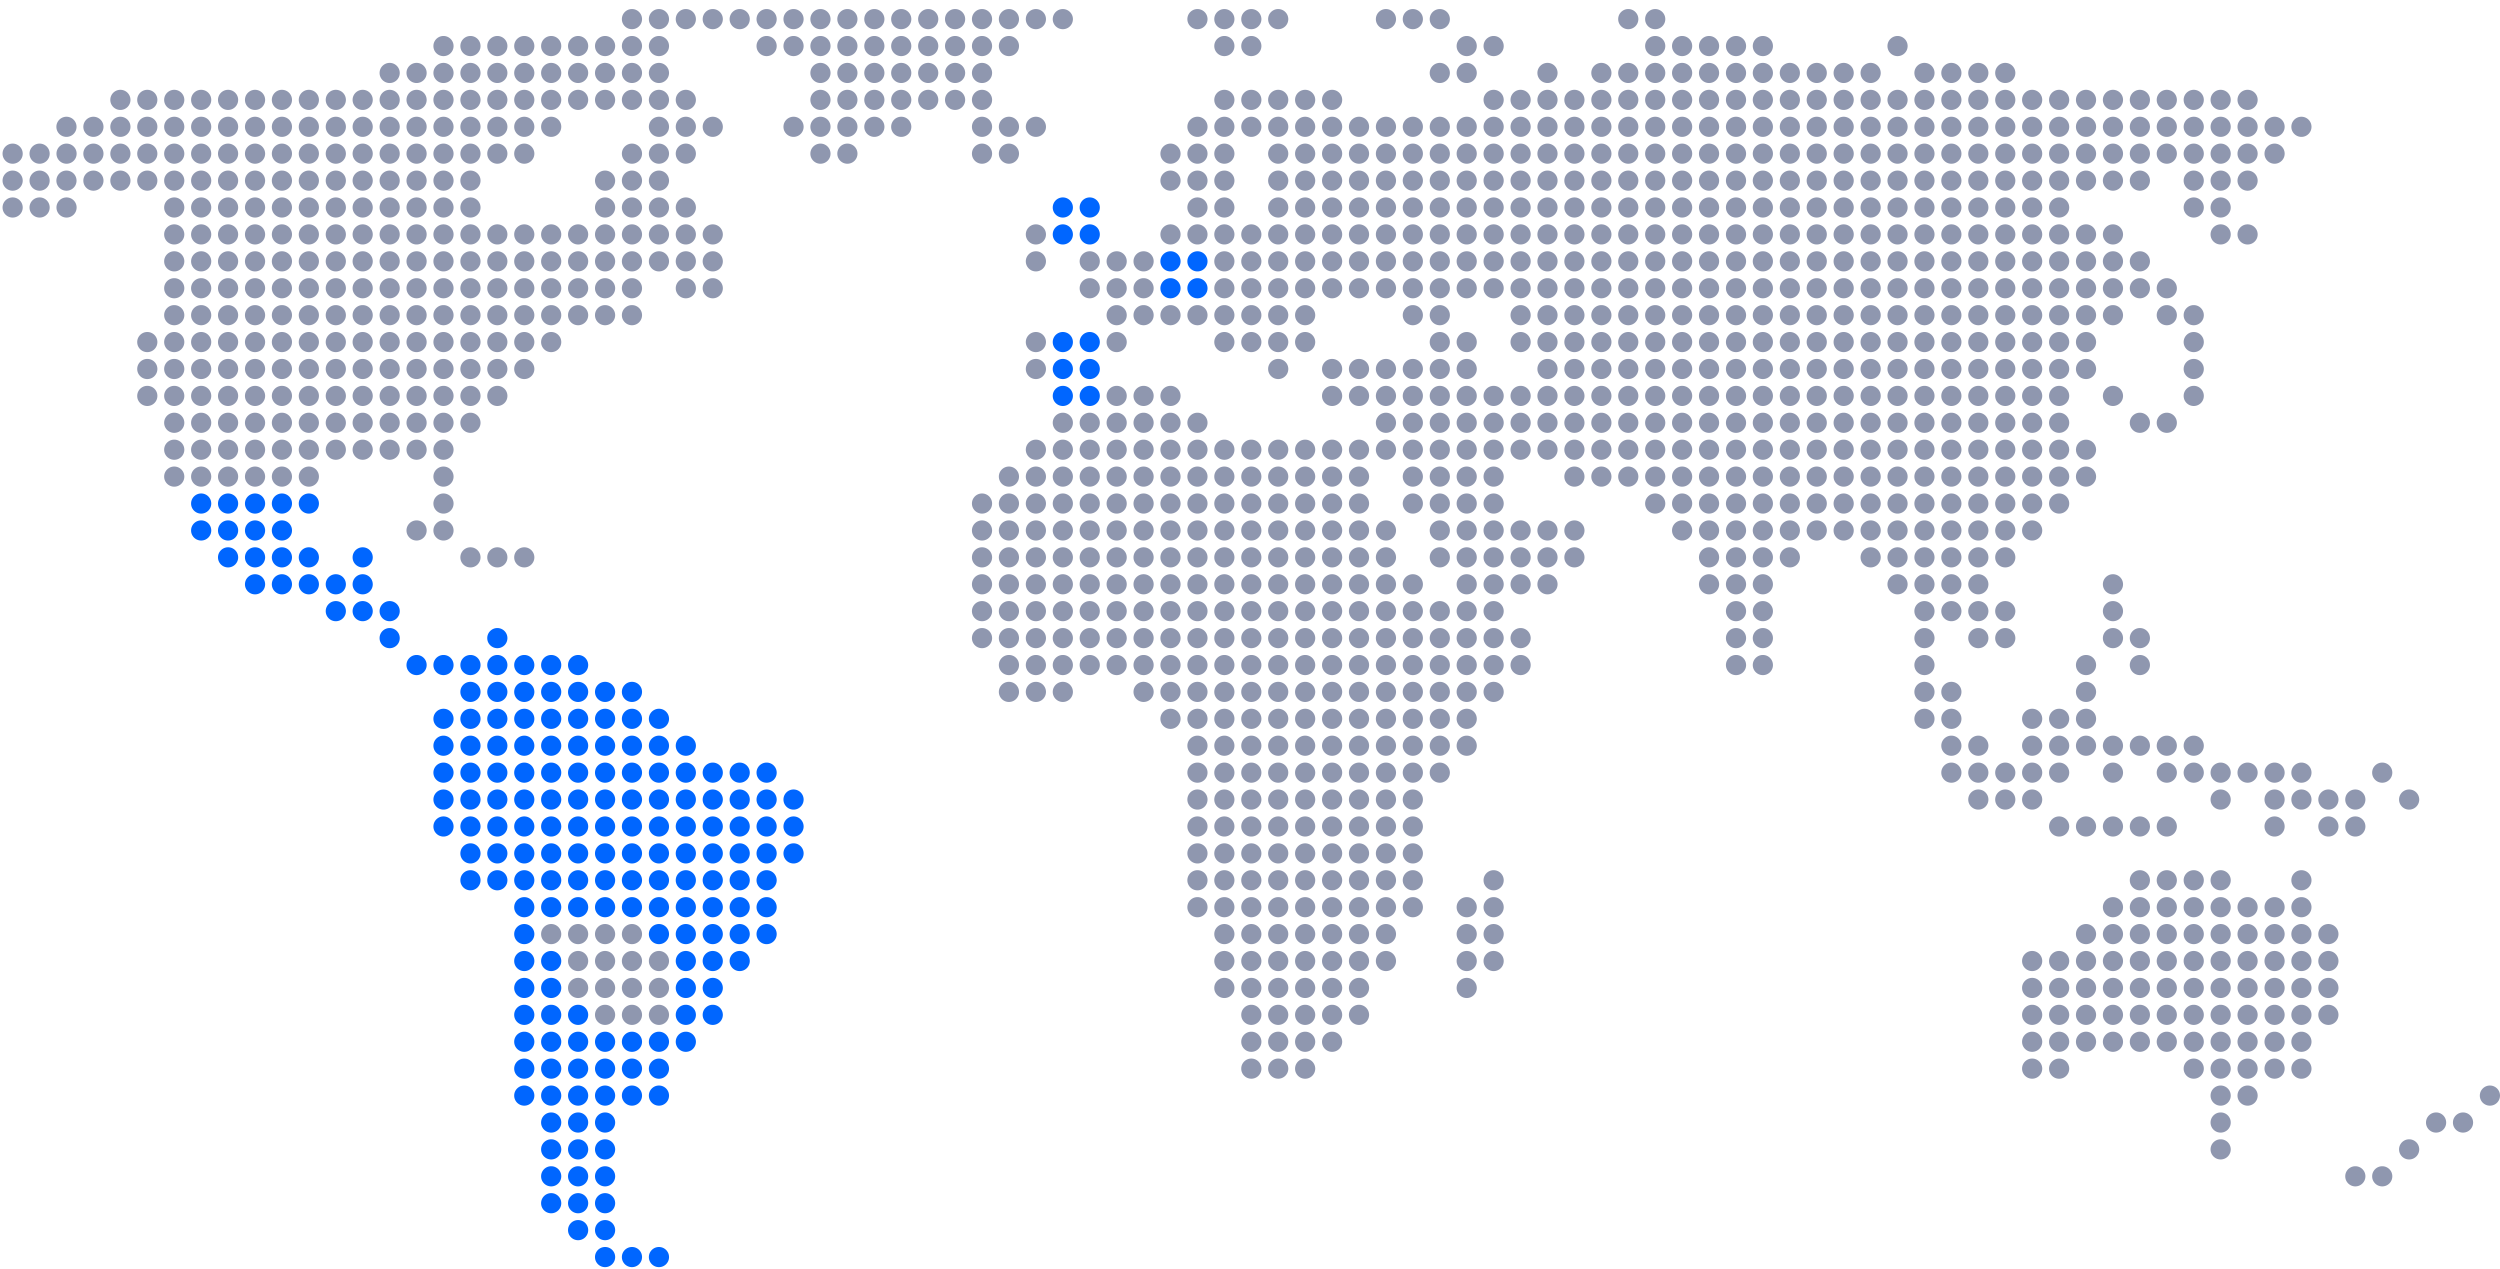<svg xmlns="http://www.w3.org/2000/svg" xmlns:xlink="http://www.w3.org/1999/xlink" width="260" height="132" fill="none" xmlns:v="https://vecta.io/nano"><style><![CDATA[.B{fill:#8f97af}.C{fill:#06f}]]></style><g class="B"><path d="M66.773 1.99a1.05 1.05 0 0 1-1.049 1.048 1.05 1.05 0 0 1-1.049-1.048A1.05 1.05 0 0 1 65.724.941a1.05 1.05 0 0 1 1.049 1.048zm2.807 0a1.05 1.05 0 0 1-1.049 1.048 1.05 1.05 0 0 1-1.049-1.048c-.005-.577.466-1.048 1.049-1.048A1.05 1.05 0 0 1 69.58 1.99zm2.796 0a1.05 1.05 0 0 1-1.049 1.048 1.05 1.05 0 0 1-1.049-1.048A1.05 1.05 0 0 1 71.327.941a1.05 1.05 0 0 1 1.049 1.048zm2.8 0a1.05 1.05 0 0 1-1.049 1.048 1.05 1.05 0 0 1-1.049-1.048 1.05 1.05 0 0 1 1.05-1.049 1.05 1.05 0 0 1 1.049 1.048zm2.802 0a1.05 1.05 0 0 1-1.049 1.048A1.05 1.05 0 0 1 75.88 1.99 1.05 1.05 0 0 1 76.93.941a1.05 1.05 0 0 1 1.049 1.048zm2.799 0a1.05 1.05 0 0 1-1.049 1.048 1.05 1.05 0 0 1-1.049-1.048A1.05 1.05 0 0 1 79.728.941a1.05 1.05 0 0 1 1.049 1.048zm2.801 0a1.05 1.05 0 0 1-1.049 1.048A1.05 1.05 0 0 1 81.48 1.99 1.05 1.05 0 0 1 82.529.941a1.05 1.05 0 0 1 1.049 1.048zm2.798 0a1.05 1.05 0 0 1-1.049 1.048 1.05 1.05 0 0 1-1.049-1.048A1.05 1.05 0 0 1 85.327.941a1.05 1.05 0 0 1 1.049 1.048zm2.802 0a1.05 1.05 0 0 1-1.049 1.048A1.05 1.05 0 0 1 87.08 1.99 1.05 1.05 0 0 1 88.129.941a1.05 1.05 0 0 1 1.049 1.048zm2.804 0a1.05 1.05 0 0 1-1.049 1.048 1.05 1.05 0 0 1-1.049-1.048A1.05 1.05 0 0 1 90.933.941a1.05 1.05 0 0 1 1.049 1.048zm2.796 0a1.05 1.05 0 0 1-1.049 1.048A1.05 1.05 0 0 1 92.68 1.99 1.05 1.05 0 0 1 93.729.941a1.05 1.05 0 0 1 1.049 1.048zm2.805 0a1.05 1.05 0 0 1-1.049 1.048 1.05 1.05 0 0 1-1.049-1.048A1.05 1.05 0 0 1 96.534.941a1.05 1.05 0 0 1 1.049 1.048zm2.795 0a1.05 1.05 0 0 1-1.049 1.048A1.05 1.05 0 0 1 98.28 1.99 1.05 1.05 0 0 1 99.329.941a1.05 1.05 0 0 1 1.049 1.048zm2.801 0a1.05 1.05 0 0 1-1.049 1.048 1.05 1.05 0 0 1-1.049-1.048A1.05 1.05 0 0 1 102.13.941a1.05 1.05 0 0 1 1.049 1.048z"/><use xlink:href="#B"/><use xlink:href="#B" x="2.804"/><use xlink:href="#B" x="5.606"/><use xlink:href="#B" x="19.606"/><use xlink:href="#B" x="22.405"/><use xlink:href="#B" x="25.209"/><use xlink:href="#C"/><use xlink:href="#B" x="39.21"/><use xlink:href="#B" x="42.006"/><use xlink:href="#D"/><path d="M170.389 1.99a1.05 1.05 0 0 1-1.049 1.048 1.05 1.05 0 0 1-1.049-1.048A1.05 1.05 0 0 1 169.34.941a1.05 1.05 0 0 1 1.049 1.048z"/><use xlink:href="#B" x="67.213"/><use xlink:href="#B" x="-58.806" y="2.8"/><use xlink:href="#B" x="-56.002" y="2.8"/><use xlink:href="#B" x="-53.206" y="2.8"/><use xlink:href="#B" x="-50.404" y="2.8"/><use xlink:href="#E"/><use xlink:href="#B" x="-44.805" y="2.8"/><path d="M63.977 4.79a1.05 1.05 0 0 1-1.049 1.048A1.05 1.05 0 0 1 61.88 4.79a1.05 1.05 0 0 1 1.049-1.048 1.05 1.05 0 0 1 1.049 1.048z"/><use xlink:href="#B" x="-39.205" y="2.8"/><path d="M69.58 4.79a1.05 1.05 0 0 1-1.049 1.048 1.05 1.05 0 0 1-1.049-1.048 1.05 1.05 0 0 1 1.049-1.048A1.05 1.05 0 0 1 69.58 4.79z"/><use xlink:href="#B" x="-25.201" y="2.8"/><path d="M83.578 4.79a1.05 1.05 0 0 1-1.049 1.048A1.05 1.05 0 0 1 81.48 4.79a1.05 1.05 0 0 1 1.049-1.048 1.05 1.05 0 0 1 1.049 1.048z"/><use xlink:href="#E" x="28.004"/><path d="M89.178 4.79a1.05 1.05 0 0 1-1.049 1.048A1.05 1.05 0 0 1 87.08 4.79a1.05 1.05 0 0 1 1.049-1.048 1.05 1.05 0 0 1 1.049 1.048z"/><use xlink:href="#B" x="-13.996" y="2.8"/><path d="M94.778 4.79a1.05 1.05 0 0 1-1.049 1.048A1.05 1.05 0 0 1 92.68 4.79a1.05 1.05 0 0 1 1.049-1.048 1.05 1.05 0 0 1 1.049 1.048z"/><use xlink:href="#B" x="-8.395" y="2.8"/><path d="M100.378 4.79a1.05 1.05 0 0 1-1.049 1.048A1.05 1.05 0 0 1 98.28 4.79a1.05 1.05 0 0 1 1.049-1.048c.583 0 1.049.466 1.049 1.048z"/><use xlink:href="#B" x="-2.799" y="2.8"/><use xlink:href="#E" x="47.606"/><use xlink:href="#F"/><use xlink:href="#B" x="25.209" y="2.8"/><use xlink:href="#G"/><use xlink:href="#H"/><use xlink:href="#B" x="67.213" y="2.8"/><use xlink:href="#E" x="117.617"/><use xlink:href="#B" x="72.812" y="2.8"/><use xlink:href="#I"/><use xlink:href="#J"/><use xlink:href="#B" x="92.416" y="2.8"/><use xlink:href="#K"/><use xlink:href="#B" x="-61.605" y="5.597"/><use xlink:href="#K" x="5.598"/><use xlink:href="#B" x="-56.002" y="5.597"/><use xlink:href="#B" x="-53.206" y="5.597"/><use xlink:href="#K" x="13.999"/><use xlink:href="#B" x="-47.606" y="5.597"/><use xlink:href="#K" x="19.598"/><use xlink:href="#B" x="-42.001" y="5.597"/><use xlink:href="#B" x="-39.205" y="5.597"/><use xlink:href="#K" x="28.005"/><use xlink:href="#B" x="-19.602" y="5.597"/><use xlink:href="#K" x="47.603"/><use xlink:href="#B" x="-13.996" y="5.597"/><use xlink:href="#B" x="-11.2" y="5.597"/><use xlink:href="#B" x="-8.395" y="5.597"/><use xlink:href="#B" x="-5.6" y="5.597"/><use xlink:href="#K" x="61.604"/><use xlink:href="#L"/><use xlink:href="#M"/><use xlink:href="#B" x="56.01" y="5.597"/><use xlink:href="#B" x="61.615" y="5.597"/><use xlink:href="#B" x="64.411" y="5.597"/><use xlink:href="#B" x="67.213" y="5.597"/><use xlink:href="#B" x="70.011" y="5.597"/><use xlink:href="#K" x="137.215"/><use xlink:href="#N"/><use xlink:href="#K" x="142.812"/><use xlink:href="#O"/><use xlink:href="#D" x="39.202" y="5.597"/><use xlink:href="#K" x="151.216"/><use xlink:href="#B" x="89.618" y="5.597"/><use xlink:href="#B" x="95.215" y="5.597"/><use xlink:href="#B" x="98.014" y="5.597"/><use xlink:href="#K" x="165.22"/><use xlink:href="#B" x="103.619" y="5.597"/><use xlink:href="#B" x="-92.408" y="8.398"/><use xlink:href="#B" x="-89.61" y="8.398"/><use xlink:href="#B" x="-86.808" y="8.398"/><use xlink:href="#B" x="-84.007" y="8.398"/><path d="M24.769 10.388a1.05 1.05 0 0 1-1.049 1.048 1.05 1.05 0 0 1-1.049-1.048A1.05 1.05 0 0 1 23.72 9.34a1.05 1.05 0 0 1 1.049 1.048z"/><use xlink:href="#B" x="-78.404" y="8.398"/><path d="M30.369 10.388a1.05 1.05 0 0 1-1.049 1.048 1.05 1.05 0 0 1-1.049-1.048A1.05 1.05 0 0 1 29.32 9.34a1.05 1.05 0 0 1 1.049 1.048z"/><use xlink:href="#B" x="-72.808" y="8.398"/><use xlink:href="#B" x="-70.004" y="8.398"/><use xlink:href="#B" x="-67.21" y="8.398"/><use xlink:href="#B" x="-64.403" y="8.398"/><use xlink:href="#B" x="-61.605" y="8.398"/><use xlink:href="#B" x="-58.806" y="8.398"/><use xlink:href="#B" x="-56.002" y="8.398"/><use xlink:href="#B" x="-53.206" y="8.398"/><use xlink:href="#B" x="-50.404" y="8.398"/><use xlink:href="#B" x="-47.606" y="8.398"/><use xlink:href="#B" x="-44.806" y="8.398"/><use xlink:href="#B" x="-42.001" y="8.398"/><use xlink:href="#B" x="-39.205" y="8.398"/><use xlink:href="#B" x="-36.398" y="8.398"/><use xlink:href="#B" x="-33.603" y="8.398"/><use xlink:href="#B" x="-19.602" y="8.398"/><use xlink:href="#B" x="-16.8" y="8.398"/><use xlink:href="#B" x="-13.996" y="8.398"/><use xlink:href="#B" x="-11.2" y="8.398"/><use xlink:href="#B" x="-8.395" y="8.398"/><use xlink:href="#B" x="-5.6" y="8.398"/><use xlink:href="#B" x="-2.799" y="8.398"/><use xlink:href="#B" x="22.405" y="8.398"/><use xlink:href="#B" x="25.209" y="8.398"/><use xlink:href="#D" x="-16.806" y="8.398"/><use xlink:href="#B" x="30.806" y="8.398"/><use xlink:href="#B" x="33.61" y="8.398"/><use xlink:href="#O" x="-30.807" y="2.801"/><use xlink:href="#B" x="53.214" y="8.398"/><use xlink:href="#B" x="56.01" y="8.398"/><use xlink:href="#B" x="58.811" y="8.398"/><use xlink:href="#B" x="61.615" y="8.398"/><use xlink:href="#B" x="64.411" y="8.398"/><use xlink:href="#B" x="67.213" y="8.398"/><use xlink:href="#B" x="70.011" y="8.398"/><use xlink:href="#B" x="72.812" y="8.398"/><use xlink:href="#N" y="2.801"/><use xlink:href="#O" x="-2.807" y="2.801"/><use xlink:href="#O" y="2.801"/><use xlink:href="#D" x="39.202" y="8.398"/><use xlink:href="#B" x="86.813" y="8.398"/><use xlink:href="#B" x="89.618" y="8.398"/><use xlink:href="#B" x="92.416" y="8.398"/><use xlink:href="#B" x="95.215" y="8.398"/><use xlink:href="#B" x="98.014" y="8.398"/><use xlink:href="#B" x="100.817" y="8.398"/><use xlink:href="#B" x="103.619" y="8.398"/><use xlink:href="#M" x="58.806" y="2.801"/><use xlink:href="#N" x="33.605" y="2.801"/><use xlink:href="#N" x="36.401" y="2.801"/><use xlink:href="#B" x="114.819" y="8.398"/><use xlink:href="#B" x="117.619" y="8.398"/><use xlink:href="#O" x="39.202" y="2.801"/><use xlink:href="#B" x="123.22" y="8.398"/><use xlink:href="#B" x="126.019" y="8.398"/><use xlink:href="#D" x="84.009" y="8.398"/><use xlink:href="#K" x="-33.614" y="5.601"/><use xlink:href="#B" x="-95.213" y="11.199"/><use xlink:href="#K" x="-28.005" y="5.601"/><use xlink:href="#P"/><use xlink:href="#Q"/><use xlink:href="#Q" x="2.801"/><use xlink:href="#Q" x="5.599"/><use xlink:href="#K" x="-14.001" y="5.601"/><use xlink:href="#P" x="14.001"/><use xlink:href="#K" x="-8.405" y="5.601"/><use xlink:href="#Q" x="16.804"/><use xlink:href="#Q" x="19.598"/><use xlink:href="#K" y="5.601"/><use xlink:href="#P" x="28.005"/><use xlink:href="#K" x="5.597" y="5.601"/><use xlink:href="#Q" x="30.806"/><use xlink:href="#Q" x="33.602"/><use xlink:href="#K" x="13.999" y="5.601"/><use xlink:href="#P" x="42.004"/><use xlink:href="#K" x="28.005" y="5.601"/><use xlink:href="#P" x="56.008"/><use xlink:href="#K" x="33.602" y="5.601"/><use xlink:href="#Q" x="64.408"/><use xlink:href="#P" x="70.008"/><use xlink:href="#K" x="47.603" y="5.601"/><use xlink:href="#Q" x="72.812"/><use xlink:href="#Q" x="75.608"/><use xlink:href="#K" x="61.604" y="5.601"/><use xlink:href="#P" x="89.61"/><use xlink:href="#K" x="67.207" y="5.601"/><use xlink:href="#R"/><use xlink:href="#P" x="112.015"/><use xlink:href="#K" x="89.612" y="5.601"/><use xlink:href="#S"/><use xlink:href="#K" x="95.209" y="5.601"/><use xlink:href="#Q" x="120.418"/><use xlink:href="#T"/><use xlink:href="#K" x="103.613" y="5.601"/><use xlink:href="#P" x="131.616"/><use xlink:href="#K" x="109.214" y="5.601"/><use xlink:href="#U"/><use xlink:href="#T" x="14.001"/><use xlink:href="#Q" x="140.022"/><use xlink:href="#P" x="145.62"/><use xlink:href="#K" x="123.214" y="5.601"/><use xlink:href="#Q" x="148.423"/><use xlink:href="#Q" x="151.219"/><use xlink:href="#Q" x="154.021"/><use xlink:href="#P" x="159.621"/><use xlink:href="#K" x="137.215" y="5.601"/><path d="M181.594 13.189c0 .582-.471 1.048-1.049 1.048a1.05 1.05 0 0 1-1.048-1.048c0-.582.471-1.048 1.048-1.048.578-.006 1.049.466 1.049 1.048z"/><use xlink:href="#K" x="142.812" y="5.601"/><use xlink:href="#R" x="61.61"/><use xlink:href="#V"/><use xlink:href="#K" x="151.216" y="5.601"/><use xlink:href="#Q" x="176.426"/><use xlink:href="#K" x="156.819" y="5.601"/><use xlink:href="#Q" x="182.023"/><use xlink:href="#P" x="187.624"/><use xlink:href="#K" x="165.22" y="5.601"/><use xlink:href="#Q" x="190.427"/><use xlink:href="#K" x="170.818" y="5.601"/><use xlink:href="#U" x="61.613"/><use xlink:href="#S" x="84.013"/><use xlink:href="#K" x="179.222" y="5.601"/><use xlink:href="#Q" x="204.427"/><use xlink:href="#K" x="184.821" y="5.601"/><use xlink:href="#Q" x="210.028"/><use xlink:href="#V" x="42.006"/><use xlink:href="#K" x="193.223" y="5.601"/><use xlink:href="#Q" x="218.435"/><use xlink:href="#W"/><use xlink:href="#B" x="-103.614" y="13.992"/><use xlink:href="#B" x="-100.81" y="13.992"/><use xlink:href="#B" x="-98.008" y="13.992"/><use xlink:href="#B" x="-95.213" y="13.992"/><use xlink:href="#B" x="-92.408" y="13.992"/><use xlink:href="#B" x="-89.61" y="13.992"/><use xlink:href="#B" x="-86.808" y="13.992"/><use xlink:href="#B" x="-84.007" y="13.992"/><use xlink:href="#B" x="-81.209" y="13.992"/><use xlink:href="#B" x="-78.404" y="13.992"/><use xlink:href="#B" x="-75.609" y="13.992"/><use xlink:href="#B" x="-72.808" y="13.992"/><use xlink:href="#B" x="-70.004" y="13.992"/><use xlink:href="#B" x="-67.21" y="13.992"/><use xlink:href="#B" x="-64.403" y="13.992"/><use xlink:href="#B" x="-61.605" y="13.992"/><use xlink:href="#B" x="-58.806" y="13.992"/><use xlink:href="#B" x="-56.002" y="13.992"/><use xlink:href="#B" x="-53.206" y="13.992"/><use xlink:href="#B" x="-50.404" y="13.992"/><use xlink:href="#B" x="-39.205" y="13.992"/><use xlink:href="#B" x="-36.398" y="13.992"/><use xlink:href="#B" x="-33.603" y="13.992"/><use xlink:href="#B" x="-19.602" y="13.992"/><use xlink:href="#B" x="-16.8" y="13.992"/><use xlink:href="#B" x="-2.799" y="13.992"/><use xlink:href="#B" y="13.992"/><use xlink:href="#B" x="16.802" y="13.992"/><use xlink:href="#O" x="-61.61" y="8.395"/><use xlink:href="#B" x="22.405" y="13.992"/><use xlink:href="#D" x="-16.806" y="13.992"/><use xlink:href="#B" x="30.806" y="13.992"/><use xlink:href="#B" x="33.61" y="13.992"/><use xlink:href="#O" x="-44.808" y="8.395"/><use xlink:href="#B" x="39.21" y="13.992"/><use xlink:href="#B" x="42.006" y="13.992"/><use xlink:href="#M" x="-2.798" y="8.395"/><use xlink:href="#M" y="8.395"/><use xlink:href="#O" x="-30.807" y="8.395"/><use xlink:href="#B" x="53.214" y="13.992"/><use xlink:href="#B" x="56.01" y="13.992"/><use xlink:href="#B" x="58.811" y="13.992"/><use xlink:href="#B" x="61.615" y="13.992"/><use xlink:href="#B" x="64.411" y="13.992"/><use xlink:href="#B" x="67.213" y="13.992"/><use xlink:href="#B" x="70.011" y="13.992"/><use xlink:href="#B" x="72.812" y="13.992"/><use xlink:href="#N" y="8.395"/><use xlink:href="#O" x="-2.807" y="8.395"/><use xlink:href="#O" y="8.395"/><use xlink:href="#D" x="39.202" y="13.992"/><use xlink:href="#B" x="86.813" y="13.992"/><use xlink:href="#B" x="89.618" y="13.992"/><use xlink:href="#B" x="92.416" y="13.992"/><use xlink:href="#B" x="95.215" y="13.992"/><use xlink:href="#B" x="98.014" y="13.992"/><use xlink:href="#B" x="100.817" y="13.992"/><use xlink:href="#B" x="103.619" y="13.992"/><use xlink:href="#M" x="58.806" y="8.395"/><use xlink:href="#N" x="33.605" y="8.395"/><use xlink:href="#N" x="36.401" y="8.395"/><use xlink:href="#B" x="114.819" y="13.992"/><use xlink:href="#B" x="117.619" y="13.992"/><use xlink:href="#O" x="39.202" y="8.395"/><use xlink:href="#B" x="123.22" y="13.992"/><use xlink:href="#B" x="126.019" y="13.992"/><use xlink:href="#D" x="84.009" y="13.992"/><use xlink:href="#B" x="131.627" y="13.992"/><use xlink:href="#K" x="-39.211" y="11.199"/><use xlink:href="#K" x="-36.407" y="11.199"/><use xlink:href="#K" x="-33.614" y="11.199"/><use xlink:href="#B" x="-95.213" y="16.797"/><use xlink:href="#K" x="-28.005" y="11.199"/><use xlink:href="#E" x="-42.004" y="13.997"/><use xlink:href="#B" x="-86.808" y="16.797"/><use xlink:href="#B" x="-84.007" y="16.797"/><use xlink:href="#B" x="-81.209" y="16.797"/><use xlink:href="#K" x="-14.001" y="11.199"/><use xlink:href="#E" x="-28.003" y="13.997"/><use xlink:href="#K" x="-8.405" y="11.199"/><use xlink:href="#B" x="-70.004" y="16.797"/><use xlink:href="#B" x="-67.21" y="16.797"/><use xlink:href="#K" y="11.199"/><use xlink:href="#E" x="-13.999" y="13.997"/><use xlink:href="#K" x="5.598" y="11.199"/><use xlink:href="#B" x="-56.002" y="16.797"/><use xlink:href="#B" x="-42.001" y="16.797"/><use xlink:href="#B" x="-39.205" y="16.797"/><use xlink:href="#K" x="28.005" y="11.199"/><use xlink:href="#K" x="81.205" y="11.199"/><use xlink:href="#J" x="-58.803" y="13.997"/><use xlink:href="#F" y="13.997"/><use xlink:href="#X"/><use xlink:href="#K" x="95.209" y="11.199"/><use xlink:href="#B" x="33.61" y="16.797"/><use xlink:href="#H" x="-14.001" y="13.997"/><use xlink:href="#K" x="103.613" y="11.199"/><use xlink:href="#E" x="89.612" y="13.997"/><use xlink:href="#L" y="11.199"/><use xlink:href="#G" y="13.997"/><use xlink:href="#H" y="13.997"/><use xlink:href="#B" x="53.214" y="16.797"/><use xlink:href="#E" x="103.616" y="13.997"/><use xlink:href="#K" x="123.214" y="11.199"/><use xlink:href="#B" x="61.615" y="16.797"/><use xlink:href="#B" x="64.411" y="16.797"/><use xlink:href="#B" x="67.213" y="16.797"/><use xlink:href="#E" x="117.617" y="13.997"/><use xlink:href="#K" x="137.215" y="11.199"/><use xlink:href="#I" y="13.997"/><use xlink:href="#K" x="142.812" y="11.199"/><use xlink:href="#J" x="2.807" y="13.997"/><use xlink:href="#X" x="56.008"/><use xlink:href="#K" x="151.216" y="11.199"/><use xlink:href="#B" x="89.618" y="16.797"/><use xlink:href="#K" x="156.819" y="11.199"/><use xlink:href="#B" x="95.215" y="16.797"/><use xlink:href="#E" x="145.62" y="13.997"/><use xlink:href="#K" x="165.22" y="11.199"/><use xlink:href="#B" x="103.619" y="16.797"/><use xlink:href="#L" x="61.604" y="11.199"/><use xlink:href="#I" x="33.605" y="13.997"/><path d="M217.995 18.787c0 .582-.471 1.048-1.049 1.048a1.05 1.05 0 0 1-1.048-1.048c0-.582.471-1.048 1.048-1.048.583 0 1.049.466 1.049 1.048z"/><use xlink:href="#K" x="179.222" y="11.199"/><use xlink:href="#B" x="117.619" y="16.797"/><use xlink:href="#B" x="123.22" y="16.797"/><use xlink:href="#F" x="103.614" y="13.997"/><use xlink:href="#K" x="193.223" y="11.199"/><path d="M2.364 21.58a1.05 1.05 0 0 1-1.049 1.048A1.05 1.05 0 0 1 .266 21.58a1.05 1.05 0 0 1 1.049-1.048 1.05 1.05 0 0 1 1.049 1.048z"/><use xlink:href="#B" x="-100.81" y="19.59"/><path d="M7.97 21.58a1.05 1.05 0 0 1-1.049 1.048 1.05 1.05 0 0 1-1.049-1.048 1.05 1.05 0 0 1 1.049-1.048A1.05 1.05 0 0 1 7.97 21.58z"/><use xlink:href="#B" x="-86.808" y="19.59"/><use xlink:href="#B" x="-84.007" y="19.59"/><use xlink:href="#B" x="-81.209" y="19.59"/><use xlink:href="#B" x="-78.404" y="19.59"/><use xlink:href="#B" x="-75.609" y="19.59"/><use xlink:href="#B" x="-72.808" y="19.59"/><use xlink:href="#B" x="-70.004" y="19.59"/><use xlink:href="#B" x="-67.21" y="19.59"/><use xlink:href="#B" x="-64.403" y="19.59"/><use xlink:href="#B" x="-61.605" y="19.59"/><use xlink:href="#B" x="-58.806" y="19.59"/><use xlink:href="#B" x="-56.002" y="19.59"/><use xlink:href="#B" x="-42.001" y="19.59"/><use xlink:href="#B" x="-39.205" y="19.59"/><use xlink:href="#B" x="-36.398" y="19.59"/><use xlink:href="#B" x="-33.602" y="19.59"/></g><g class="C"><use xlink:href="#B" x="5.606" y="19.59"/><use xlink:href="#B" x="8.404" y="19.59"/></g><g class="B"><use xlink:href="#B" x="19.606" y="19.59"/><use xlink:href="#B" x="22.405" y="19.59"/><use xlink:href="#C" y="19.59"/><use xlink:href="#B" x="30.806" y="19.59"/><use xlink:href="#B" x="33.61" y="19.59"/><use xlink:href="#B" x="36.408" y="19.59"/><use xlink:href="#B" x="39.21" y="19.59"/><use xlink:href="#B" x="42.006" y="19.59"/><use xlink:href="#D" y="19.59"/><use xlink:href="#C" x="19.604" y="19.59"/><use xlink:href="#B" x="50.409" y="19.59"/><use xlink:href="#B" x="53.214" y="19.59"/><use xlink:href="#B" x="56.01" y="19.59"/><use xlink:href="#B" x="58.811" y="19.59"/><use xlink:href="#B" x="61.615" y="19.59"/><use xlink:href="#B" x="64.411" y="19.59"/><use xlink:href="#B" x="67.213" y="19.59"/><use xlink:href="#B" x="70.011" y="19.59"/><use xlink:href="#B" x="72.812" y="19.59"/><use xlink:href="#Y"/><use xlink:href="#B" x="78.409" y="19.59"/><use xlink:href="#B" x="81.216" y="19.59"/><use xlink:href="#D" x="39.202" y="19.59"/><use xlink:href="#B" x="86.813" y="19.59"/><use xlink:href="#B" x="89.618" y="19.59"/><use xlink:href="#B" x="92.416" y="19.59"/><use xlink:href="#B" x="95.215" y="19.59"/><use xlink:href="#B" x="98.014" y="19.59"/><use xlink:href="#B" x="100.817" y="19.59"/><use xlink:href="#B" x="103.619" y="19.59"/><use xlink:href="#D" x="61.604" y="19.59"/><use xlink:href="#C" x="81.217" y="19.59"/><use xlink:href="#B" x="123.22" y="19.59"/><use xlink:href="#D" x="81.208" y="19.59"/><use xlink:href="#B" x="-86.808" y="22.39"/><use xlink:href="#B" x="-84.007" y="22.39"/><use xlink:href="#B" x="-81.209" y="22.39"/><use xlink:href="#K" x="-14.001" y="16.793"/><use xlink:href="#E" x="-28.003" y="19.59"/><use xlink:href="#K" x="-8.405" y="16.793"/><use xlink:href="#B" x="-70.004" y="22.39"/><use xlink:href="#B" x="-67.21" y="22.39"/><use xlink:href="#K" y="16.793"/><use xlink:href="#E" x="-13.999" y="19.59"/><use xlink:href="#K" x="5.598" y="16.793"/><use xlink:href="#B" x="-56.002" y="22.39"/><use xlink:href="#B" x="-53.206" y="22.39"/><use xlink:href="#K" x="13.999" y="16.793"/><use xlink:href="#E" y="19.59"/><use xlink:href="#K" x="19.598" y="16.793"/><use xlink:href="#B" x="-42.001" y="22.39"/><use xlink:href="#B" x="-39.205" y="22.39"/><use xlink:href="#K" x="28.005" y="16.793"/><use xlink:href="#E" x="14.003" y="19.59"/><use xlink:href="#K" x="33.601" y="16.793"/><use xlink:href="#K" x="67.207" y="16.793"/></g><g class="C"><use xlink:href="#B" x="5.606" y="22.39"/><use xlink:href="#H" x="-42.005" y="19.59"/></g><g class="B"><use xlink:href="#K" x="81.205" y="16.793"/><use xlink:href="#J" x="-58.803" y="19.59"/><use xlink:href="#F" y="19.59"/><use xlink:href="#K" x="89.612" y="16.793"/><use xlink:href="#F" x="5.6" y="19.59"/><use xlink:href="#K" x="95.209" y="16.793"/><use xlink:href="#B" x="33.61" y="22.39"/><use xlink:href="#H" x="-14.001" y="19.59"/><use xlink:href="#K" x="103.613" y="16.793"/><use xlink:href="#E" x="89.612" y="19.59"/><use xlink:href="#L" y="16.793"/><use xlink:href="#Z"/><use xlink:href="#H" y="19.59"/><use xlink:href="#B" x="53.214" y="22.39"/><use xlink:href="#E" x="103.616" y="19.59"/><use xlink:href="#K" x="123.214" y="16.793"/><use xlink:href="#B" x="61.615" y="22.39"/><use xlink:href="#B" x="64.411" y="22.39"/><use xlink:href="#B" x="67.213" y="22.39"/><use xlink:href="#E" x="117.617" y="19.59"/><use xlink:href="#K" x="137.215" y="16.793"/><use xlink:href="#a"/><use xlink:href="#K" x="142.812" y="16.793"/><use xlink:href="#J" x="2.807" y="19.59"/><use xlink:href="#F" x="61.608" y="19.59"/><use xlink:href="#K" x="151.216" y="16.793"/><use xlink:href="#B" x="89.618" y="22.39"/><use xlink:href="#K" x="156.819" y="16.793"/><use xlink:href="#B" x="95.215" y="22.39"/><use xlink:href="#E" x="145.62" y="19.59"/><use xlink:href="#K" x="165.22" y="16.793"/><use xlink:href="#B" x="103.619" y="22.39"/><use xlink:href="#L" x="61.604" y="16.793"/><use xlink:href="#a" x="33.605"/><path d="M217.995 24.38c0 .582-.471 1.048-1.049 1.048a1.05 1.05 0 0 1-1.048-1.048 1.05 1.05 0 0 1 1.048-1.048c.583 0 1.049.466 1.049 1.048z"/><use xlink:href="#K" x="179.222" y="16.793"/><use xlink:href="#F" x="103.614" y="19.59"/><use xlink:href="#K" x="193.223" y="16.793"/><use xlink:href="#Q" y="13.992"/><use xlink:href="#Q" x="2.801" y="13.992"/><use xlink:href="#Q" x="5.599" y="13.992"/><use xlink:href="#Q" x="8.404" y="13.992"/><use xlink:href="#P" x="14.001" y="13.992"/><use xlink:href="#Q" x="14" y="13.992"/><use xlink:href="#Q" x="16.804" y="13.992"/><use xlink:href="#Q" x="19.598" y="13.992"/><use xlink:href="#Q" x="22.405" y="13.992"/><use xlink:href="#P" x="28.005" y="13.992"/><use xlink:href="#Q" x="28.002" y="13.992"/><use xlink:href="#Q" x="30.806" y="13.992"/><use xlink:href="#Q" x="33.602" y="13.992"/><use xlink:href="#Q" x="36.404" y="13.992"/><use xlink:href="#P" x="42.004" y="13.992"/><use xlink:href="#Q" x="42.003" y="13.992"/><use xlink:href="#Q" x="44.807" y="13.992"/><use xlink:href="#Q" x="47.603" y="13.992"/><use xlink:href="#Q" x="50.41" y="13.992"/><use xlink:href="#P" x="56.007" y="13.992"/><use xlink:href="#Q" x="56.006" y="13.992"/><use xlink:href="#Q" x="89.612" y="13.992"/><use xlink:href="#P" x="98.014" y="13.992"/><use xlink:href="#Q" x="98.013" y="13.992"/><use xlink:href="#V" x="-70.009" y="13.992"/></g><g class="C"><use xlink:href="#Q" x="103.61" y="13.992"/><use xlink:href="#b"/></g><g class="B"><use xlink:href="#P" x="112.015" y="13.992"/><use xlink:href="#Q" x="112.017" y="13.992"/><use xlink:href="#V" x="-56.008" y="13.992"/><use xlink:href="#Q" x="117.614" y="13.992"/><use xlink:href="#Q" x="120.418" y="13.992"/><use xlink:href="#P" x="126.018" y="13.992"/><use xlink:href="#Q" x="126.018" y="13.992"/><use xlink:href="#P" x="131.616" y="13.992"/><use xlink:href="#c"/><use xlink:href="#c" x="2.798"/><use xlink:href="#P" x="140.019" y="13.992"/><use xlink:href="#Q" x="140.022" y="13.992"/><use xlink:href="#P" x="145.62" y="13.992"/><use xlink:href="#B" x="58.811" y="25.191"/><use xlink:href="#Q" x="148.423" y="13.992"/><use xlink:href="#Q" x="151.219" y="13.992"/><use xlink:href="#Q" x="154.021" y="13.992"/><use xlink:href="#P" x="159.621" y="13.992"/><use xlink:href="#Q" x="159.62" y="13.992"/><path d="M181.594 27.181a1.05 1.05 0 0 1-1.049 1.048 1.05 1.05 0 0 1-1.048-1.048c0-.582.471-1.048 1.048-1.048.578-.006 1.049.466 1.049 1.048z"/><use xlink:href="#b" x="58.803"/><use xlink:href="#b" x="61.61"/><use xlink:href="#V" y="13.992"/><use xlink:href="#Q" x="173.621" y="13.992"/><use xlink:href="#Q" x="176.426" y="13.992"/><use xlink:href="#Q" x="179.224" y="13.992"/><use xlink:href="#Q" x="182.023" y="13.992"/><use xlink:href="#P" x="187.624" y="13.992"/><use xlink:href="#Q" x="187.625" y="13.992"/><use xlink:href="#Q" x="190.427" y="13.992"/><use xlink:href="#d"/><use xlink:href="#c" x="64.411"/><path d="M217.995 27.181a1.05 1.05 0 0 1-1.049 1.048 1.05 1.05 0 0 1-1.048-1.048c0-.582.471-1.048 1.048-1.048a1.04 1.04 0 0 1 1.049 1.048z"/><use xlink:href="#Q" x="201.627" y="13.992"/><use xlink:href="#Q" x="204.427" y="13.992"/><use xlink:href="#B" x="-86.808" y="27.988"/><use xlink:href="#B" x="-84.007" y="27.988"/><use xlink:href="#B" x="-81.209" y="27.988"/><use xlink:href="#K" x="-14.001" y="22.39"/><use xlink:href="#B" x="-75.609" y="27.988"/><use xlink:href="#K" x="-8.405" y="22.39"/><use xlink:href="#B" x="-70.004" y="27.988"/><use xlink:href="#B" x="-67.21" y="27.988"/><use xlink:href="#K" y="22.39"/><use xlink:href="#B" x="-61.605" y="27.988"/><use xlink:href="#K" x="5.597" y="22.39"/><use xlink:href="#B" x="-56.002" y="27.988"/><use xlink:href="#B" x="-53.206" y="27.988"/><use xlink:href="#K" x="13.999" y="22.39"/><use xlink:href="#B" x="-47.606" y="27.988"/><use xlink:href="#K" x="19.598" y="22.39"/><use xlink:href="#B" x="-42.001" y="27.988"/><use xlink:href="#B" x="-39.205" y="27.988"/><use xlink:href="#B" x="-33.602" y="27.988"/><use xlink:href="#K" x="33.602" y="22.39"/><use xlink:href="#O" x="-72.812" y="22.391"/><use xlink:href="#K" x="75.608" y="22.39"/><use xlink:href="#B" x="14.004" y="27.988"/></g><g class="C"><use xlink:href="#K" x="81.205" y="22.39"/><use xlink:href="#O" x="-61.61" y="22.391"/></g><g class="B"><use xlink:href="#B" x="22.405" y="27.988"/><use xlink:href="#K" x="89.612" y="22.39"/><use xlink:href="#e"/><use xlink:href="#K" x="95.209" y="22.39"/><use xlink:href="#B" x="33.61" y="27.988"/><use xlink:href="#O" x="-44.808" y="22.391"/><use xlink:href="#K" x="103.613" y="22.39"/><use xlink:href="#B" x="42.006" y="27.988"/><use xlink:href="#K" x="109.214" y="22.39"/><use xlink:href="#e" x="19.604"/><use xlink:href="#O" x="-30.807" y="22.391"/><use xlink:href="#B" x="53.214" y="27.988"/><use xlink:href="#B" x="56.01" y="27.988"/><use xlink:href="#K" x="123.214" y="22.39"/><use xlink:href="#B" x="61.615" y="27.988"/><use xlink:href="#B" x="64.411" y="27.988"/><use xlink:href="#B" x="67.213" y="27.988"/><use xlink:href="#B" x="70.011" y="27.988"/><use xlink:href="#K" x="137.215" y="22.39"/><use xlink:href="#f"/><use xlink:href="#K" x="142.812" y="22.39"/><use xlink:href="#O" y="22.391"/><use xlink:href="#B" x="84.013" y="27.988"/><use xlink:href="#K" x="151.216" y="22.39"/><use xlink:href="#B" x="89.618" y="27.988"/><use xlink:href="#K" x="156.819" y="22.39"/><use xlink:href="#B" x="95.215" y="27.988"/><use xlink:href="#B" x="98.014" y="27.988"/><use xlink:href="#K" x="165.22" y="22.39"/><use xlink:href="#B" x="103.619" y="27.988"/><use xlink:href="#K" x="170.818" y="22.39"/><use xlink:href="#e" x="81.217"/><use xlink:href="#e" x="84.013"/><use xlink:href="#K" x="179.222" y="22.39"/><use xlink:href="#B" x="117.619" y="27.988"/><use xlink:href="#K" x="184.821" y="22.39"/><use xlink:href="#B" x="-86.808" y="30.789"/><use xlink:href="#B" x="-84.007" y="30.789"/><use xlink:href="#B" x="-81.209" y="30.789"/><use xlink:href="#B" x="-78.404" y="30.789"/><use xlink:href="#E" x="-28.003" y="27.989"/><use xlink:href="#B" x="-72.808" y="30.789"/><use xlink:href="#B" x="-70.004" y="30.789"/><use xlink:href="#B" x="-67.21" y="30.789"/><use xlink:href="#B" x="-64.403" y="30.789"/><use xlink:href="#E" x="-13.999" y="27.989"/><use xlink:href="#B" x="-58.806" y="30.789"/><use xlink:href="#B" x="-56.002" y="30.789"/><use xlink:href="#B" x="-53.206" y="30.789"/><use xlink:href="#B" x="-50.404" y="30.789"/><use xlink:href="#E" y="27.989"/><use xlink:href="#B" x="-44.805" y="30.789"/><use xlink:href="#B" x="-42.001" y="30.789"/><use xlink:href="#B" x="-39.205" y="30.789"/><use xlink:href="#B" x="11.205" y="30.789"/><use xlink:href="#X" x="-14.001" y="13.992"/><use xlink:href="#B" x="16.802" y="30.789"/><use xlink:href="#g"/><use xlink:href="#F" y="27.989"/><use xlink:href="#B" x="25.209" y="30.789"/><use xlink:href="#h"/><use xlink:href="#B" x="30.806" y="30.789"/><use xlink:href="#E" x="89.612" y="27.989"/><use xlink:href="#D" y="30.789"/><use xlink:href="#B" x="53.214" y="30.789"/><use xlink:href="#E" x="103.616" y="27.989"/><use xlink:href="#B" x="58.811" y="30.789"/><use xlink:href="#B" x="61.615" y="30.789"/><use xlink:href="#B" x="64.411" y="30.789"/><use xlink:href="#B" x="67.213" y="30.789"/><use xlink:href="#E" x="117.617" y="27.989"/><use xlink:href="#B" x="72.812" y="30.789"/><use xlink:href="#i"/><use xlink:href="#g" x="58.803"/><use xlink:href="#g" x="61.61"/><use xlink:href="#X" x="56.008" y="13.992"/><use xlink:href="#B" x="86.813" y="30.789"/><use xlink:href="#B" x="89.618" y="30.789"/><use xlink:href="#B" x="92.416" y="30.789"/><use xlink:href="#B" x="95.215" y="30.789"/><use xlink:href="#E" x="145.62" y="27.989"/><use xlink:href="#B" x="100.817" y="30.789"/><use xlink:href="#B" x="103.619" y="30.789"/><use xlink:href="#D" x="61.604" y="30.789"/><use xlink:href="#h" x="81.217"/><use xlink:href="#h" x="84.013"/><use xlink:href="#B" x="114.819" y="30.789"/><use xlink:href="#g" x="100.812"/><use xlink:href="#B" x="123.22" y="30.789"/><use xlink:href="#B" x="-89.61" y="33.586"/><use xlink:href="#B" x="-86.808" y="33.586"/><use xlink:href="#B" x="-84.007" y="33.586"/><use xlink:href="#B" x="-81.209" y="33.586"/><use xlink:href="#K" x="-14.001" y="27.988"/><use xlink:href="#B" x="-75.609" y="33.586"/><use xlink:href="#K" x="-8.405" y="27.988"/><use xlink:href="#B" x="-70.004" y="33.586"/><use xlink:href="#B" x="-67.21" y="33.586"/><use xlink:href="#K" y="27.988"/><use xlink:href="#B" x="-61.605" y="33.586"/><use xlink:href="#K" x="5.598" y="27.988"/><use xlink:href="#B" x="-56.002" y="33.586"/><use xlink:href="#B" x="-53.206" y="33.586"/><use xlink:href="#K" x="13.999" y="27.988"/><use xlink:href="#B" x="-47.606" y="33.586"/><use xlink:href="#K" x="67.207" y="27.988"/></g><g class="C"><use xlink:href="#B" x="5.606" y="33.586"/><use xlink:href="#O" x="-72.812" y="27.989"/></g><g class="B"><use xlink:href="#K" x="75.608" y="27.988"/><use xlink:href="#B" x="22.405" y="33.586"/><use xlink:href="#K" x="89.612" y="27.988"/><use xlink:href="#B" x="28.005" y="33.586"/><use xlink:href="#K" x="95.209" y="27.988"/><use xlink:href="#L" y="27.988"/><use xlink:href="#e" x="19.604" y="5.598"/><use xlink:href="#B" x="53.214" y="33.586"/><use xlink:href="#B" x="56.01" y="33.586"/><use xlink:href="#K" x="123.214" y="27.988"/><use xlink:href="#B" x="61.615" y="33.586"/><use xlink:href="#B" x="64.411" y="33.586"/><use xlink:href="#B" x="67.213" y="33.586"/><use xlink:href="#B" x="70.011" y="33.586"/><use xlink:href="#K" x="137.215" y="27.988"/><use xlink:href="#f" y="5.598"/><use xlink:href="#K" x="142.812" y="27.988"/><use xlink:href="#O" y="27.989"/><use xlink:href="#B" x="84.013" y="33.586"/><use xlink:href="#K" x="151.216" y="27.988"/><use xlink:href="#B" x="89.618" y="33.586"/><use xlink:href="#K" x="156.819" y="27.988"/><use xlink:href="#B" x="95.215" y="33.586"/><use xlink:href="#B" x="98.014" y="33.586"/><use xlink:href="#K" x="165.22" y="27.988"/><use xlink:href="#B" x="103.619" y="33.586"/><use xlink:href="#L" x="61.604" y="27.988"/><use xlink:href="#f" x="33.605" y="5.598"/><use xlink:href="#f" x="36.401" y="5.598"/><use xlink:href="#B" x="123.22" y="33.586"/><use xlink:href="#E" x="-42.004" y="33.586"/><use xlink:href="#B" x="-86.808" y="36.386"/><use xlink:href="#B" x="-84.007" y="36.386"/><use xlink:href="#B" x="-81.209" y="36.386"/><use xlink:href="#B" x="-78.404" y="36.386"/><use xlink:href="#E" x="-28.003" y="33.586"/><use xlink:href="#B" x="-72.808" y="36.386"/><use xlink:href="#B" x="-70.004" y="36.386"/><use xlink:href="#B" x="-67.21" y="36.386"/><use xlink:href="#B" x="-64.403" y="36.386"/><use xlink:href="#E" x="-13.999" y="33.586"/><use xlink:href="#B" x="-58.806" y="36.386"/><use xlink:href="#B" x="-56.002" y="36.386"/><use xlink:href="#B" x="-53.206" y="36.386"/><use xlink:href="#B" x="-50.404" y="36.386"/><use xlink:href="#B" x="2.804" y="36.386"/></g><g class="C"><use xlink:href="#B" x="5.606" y="36.386"/><use xlink:href="#E" x="56.01" y="33.586"/></g><g class="B"><use xlink:href="#X" y="19.589"/><use xlink:href="#B" x="33.61" y="36.386"/><use xlink:href="#E" x="84.014" y="33.586"/><use xlink:href="#B" x="39.21" y="36.386"/><use xlink:href="#E" x="89.612" y="33.586"/><use xlink:href="#h" x="16.806" y="5.597"/><use xlink:href="#h" x="19.604" y="5.597"/><use xlink:href="#E" x="103.616" y="33.586"/><use xlink:href="#B" x="58.811" y="36.386"/><use xlink:href="#B" x="61.615" y="36.386"/><use xlink:href="#B" x="64.411" y="36.386"/><use xlink:href="#B" x="67.213" y="36.386"/><use xlink:href="#E" x="117.617" y="33.586"/><use xlink:href="#B" x="72.812" y="36.386"/><use xlink:href="#i" y="5.597"/><use xlink:href="#g" x="58.803" y="5.597"/><use xlink:href="#g" x="61.61" y="5.597"/><use xlink:href="#X" x="56.008" y="19.589"/><use xlink:href="#B" x="86.813" y="36.386"/><use xlink:href="#B" x="89.618" y="36.386"/><use xlink:href="#B" x="92.416" y="36.386"/><use xlink:href="#B" x="95.215" y="36.386"/><use xlink:href="#E" x="145.62" y="33.586"/><use xlink:href="#B" x="100.817" y="36.386"/><use xlink:href="#B" x="103.619" y="36.386"/><use xlink:href="#h" x="78.41" y="5.597"/><use xlink:href="#i" x="33.605" y="5.597"/><path d="M217.995 38.376a1.05 1.05 0 0 1-1.049 1.048 1.05 1.05 0 0 1-1.048-1.048c0-.582.471-1.048 1.048-1.048.583 0 1.049.466 1.049 1.048z"/><use xlink:href="#B" x="123.22" y="36.386"/><use xlink:href="#P" y="27.988"/><use xlink:href="#Q" y="27.988"/><use xlink:href="#Q" x="2.801" y="27.988"/><use xlink:href="#Q" x="5.599" y="27.988"/><use xlink:href="#Q" x="8.404" y="27.988"/><use xlink:href="#P" x="14.001" y="27.988"/><use xlink:href="#Q" x="14" y="27.988"/><use xlink:href="#Q" x="16.804" y="27.988"/><use xlink:href="#Q" x="19.598" y="27.988"/><use xlink:href="#Q" x="22.405" y="27.988"/><use xlink:href="#P" x="28.005" y="27.988"/><use xlink:href="#Q" x="28.002" y="27.988"/><use xlink:href="#Q" x="30.806" y="27.988"/><use xlink:href="#Q" x="33.602" y="27.988"/></g><g class="C"><use xlink:href="#Q" x="92.414" y="27.988"/><use xlink:href="#T" x="-28.004" y="27.988"/></g><g class="B"><use xlink:href="#Q" x="98.013" y="27.988"/><use xlink:href="#j"/><use xlink:href="#Q" x="103.61" y="27.988"/><use xlink:href="#Q" x="120.418" y="27.988"/><use xlink:href="#T" y="27.988"/><use xlink:href="#Q" x="126.018" y="27.988"/><use xlink:href="#P" x="131.616" y="27.988"/><use xlink:href="#k"/><use xlink:href="#k" x="2.798"/><use xlink:href="#T" x="14.001" y="27.988"/><use xlink:href="#Q" x="140.022" y="27.988"/><use xlink:href="#P" x="145.62" y="27.988"/><use xlink:href="#B" x="58.811" y="39.187"/><use xlink:href="#Q" x="148.423" y="27.988"/><use xlink:href="#Q" x="151.219" y="27.988"/><use xlink:href="#Q" x="154.021" y="27.988"/><use xlink:href="#P" x="159.621" y="27.988"/><use xlink:href="#Q" x="159.62" y="27.988"/><use xlink:href="#l"/><use xlink:href="#R" x="58.803" y="27.988"/><use xlink:href="#R" x="61.61" y="27.988"/><use xlink:href="#P" x="173.623" y="27.988"/><use xlink:href="#Q" x="173.621" y="27.988"/><use xlink:href="#Q" x="176.426" y="27.988"/><use xlink:href="#Q" x="179.224" y="27.988"/><use xlink:href="#Q" x="182.023" y="27.988"/><use xlink:href="#P" x="187.624" y="27.988"/><use xlink:href="#Q" x="187.625" y="27.988"/><use xlink:href="#Q" x="190.427" y="27.988"/><use xlink:href="#k" x="61.604"/><use xlink:href="#l" x="33.605"/><use xlink:href="#Q" x="201.627" y="27.988"/><use xlink:href="#Q" x="210.028" y="27.988"/><use xlink:href="#B" x="-86.808" y="41.98"/><use xlink:href="#B" x="-84.007" y="41.98"/><use xlink:href="#B" x="-81.209" y="41.98"/><use xlink:href="#B" x="-78.404" y="41.98"/><use xlink:href="#B" x="-75.609" y="41.98"/><use xlink:href="#B" x="-72.808" y="41.98"/><use xlink:href="#B" x="-70.004" y="41.98"/><use xlink:href="#B" x="-67.21" y="41.98"/><use xlink:href="#B" x="-64.403" y="41.98"/><use xlink:href="#B" x="-61.605" y="41.98"/><use xlink:href="#B" x="-58.806" y="41.98"/><use xlink:href="#B" x="-56.002" y="41.98"/><use xlink:href="#B" x="5.606" y="41.98"/><use xlink:href="#O" x="-72.812" y="36.383"/><use xlink:href="#B" x="11.205" y="41.98"/><use xlink:href="#M" x="-33.605" y="36.383"/><use xlink:href="#B" x="16.802" y="41.98"/><use xlink:href="#O" x="-61.61" y="36.383"/><use xlink:href="#B" x="39.21" y="41.98"/><use xlink:href="#B" x="42.006" y="41.98"/><use xlink:href="#M" x="-2.798" y="36.383"/><use xlink:href="#M" y="36.383"/><use xlink:href="#O" x="-30.807" y="36.383"/><use xlink:href="#B" x="53.214" y="41.98"/><use xlink:href="#B" x="56.01" y="41.98"/><use xlink:href="#B" x="58.811" y="41.98"/><use xlink:href="#B" x="61.615" y="41.98"/><use xlink:href="#B" x="64.411" y="41.98"/><use xlink:href="#B" x="67.213" y="41.98"/><use xlink:href="#B" x="70.011" y="41.98"/><use xlink:href="#B" x="72.812" y="41.98"/><use xlink:href="#N" y="36.383"/><use xlink:href="#O" x="-2.807" y="36.383"/><use xlink:href="#O" y="36.383"/><use xlink:href="#D" x="39.202" y="41.98"/><use xlink:href="#B" x="86.813" y="41.98"/><use xlink:href="#B" x="89.618" y="41.98"/><use xlink:href="#B" x="92.416" y="41.98"/><use xlink:href="#B" x="95.215" y="41.98"/><use xlink:href="#B" x="98.014" y="41.98"/><use xlink:href="#B" x="100.817" y="41.98"/><use xlink:href="#B" x="103.619" y="41.98"/><use xlink:href="#M" x="58.806" y="36.383"/><use xlink:href="#N" x="33.605" y="36.383"/><use xlink:href="#B" x="117.619" y="41.98"/><use xlink:href="#O" x="39.202" y="36.383"/><use xlink:href="#B" x="-86.808" y="44.781"/><use xlink:href="#B" x="-84.007" y="44.781"/><use xlink:href="#B" x="-81.209" y="44.781"/><use xlink:href="#B" x="-78.404" y="44.781"/><use xlink:href="#E" x="-28.003" y="41.981"/><use xlink:href="#B" x="-72.808" y="44.781"/><use xlink:href="#B" x="-70.004" y="44.781"/><use xlink:href="#B" x="-67.21" y="44.781"/><use xlink:href="#B" x="-64.403" y="44.781"/><use xlink:href="#E" x="-13.999" y="41.981"/><use xlink:href="#B" x="-58.806" y="44.781"/><use xlink:href="#B" x="2.804" y="44.781"/><use xlink:href="#B" x="5.606" y="44.781"/><use xlink:href="#H" x="-42.005" y="41.981"/><use xlink:href="#B" x="11.205" y="44.781"/><use xlink:href="#G" x="-33.605" y="41.981"/><use xlink:href="#B" x="16.802" y="44.781"/><use xlink:href="#J" x="-58.803" y="41.981"/><use xlink:href="#F" y="41.981"/><use xlink:href="#B" x="25.209" y="44.781"/><use xlink:href="#X" y="27.984"/><use xlink:href="#B" x="30.806" y="44.781"/><use xlink:href="#B" x="33.61" y="44.781"/><use xlink:href="#H" x="-14.001" y="41.981"/><use xlink:href="#B" x="39.21" y="44.781"/><use xlink:href="#E" x="89.612" y="41.981"/><use xlink:href="#G" x="-2.798" y="41.981"/><use xlink:href="#G" y="41.981"/><use xlink:href="#H" y="41.981"/><use xlink:href="#B" x="53.214" y="44.781"/><use xlink:href="#E" x="103.616" y="41.981"/><use xlink:href="#B" x="58.811" y="44.781"/><use xlink:href="#B" x="61.615" y="44.781"/><use xlink:href="#B" x="64.411" y="44.781"/><use xlink:href="#B" x="67.213" y="44.781"/><use xlink:href="#E" x="117.617" y="41.981"/><use xlink:href="#B" x="72.812" y="44.781"/><use xlink:href="#m"/><use xlink:href="#J" y="41.981"/><use xlink:href="#J" x="2.807" y="41.981"/><use xlink:href="#X" x="56.008" y="27.984"/><use xlink:href="#B" x="86.813" y="44.781"/><use xlink:href="#B" x="89.618" y="44.781"/><use xlink:href="#B" x="92.416" y="44.781"/><use xlink:href="#B" x="95.215" y="44.781"/><use xlink:href="#E" x="145.62" y="41.981"/><use xlink:href="#B" x="100.817" y="44.781"/><use xlink:href="#B" x="103.619" y="44.781"/><use xlink:href="#G" x="58.806" y="41.981"/><use xlink:href="#m" x="33.605"/><path d="M217.995 46.771c0 .582-.471 1.048-1.049 1.048s-1.048-.471-1.048-1.048c0-.582.471-1.048 1.048-1.048.583 0 1.049.466 1.049 1.048z"/><use xlink:href="#B" x="-86.808" y="47.578"/><use xlink:href="#B" x="-84.007" y="47.578"/><use xlink:href="#B" x="-81.209" y="47.578"/><use xlink:href="#B" x="-78.404" y="47.578"/><use xlink:href="#B" x="-75.609" y="47.578"/><use xlink:href="#B" x="-72.808" y="47.578"/><use xlink:href="#B" x="-58.806" y="47.578"/><use xlink:href="#B" y="47.578"/><use xlink:href="#B" x="2.804" y="47.578"/><use xlink:href="#B" x="5.606" y="47.578"/><use xlink:href="#B" x="8.404" y="47.578"/><use xlink:href="#B" x="11.205" y="47.578"/><use xlink:href="#D" x="-30.807" y="47.578"/><use xlink:href="#B" x="16.802" y="47.578"/><use xlink:href="#B" x="19.606" y="47.578"/><use xlink:href="#B" x="22.405" y="47.578"/><use xlink:href="#B" x="25.209" y="47.578"/><use xlink:href="#C" y="47.578"/><use xlink:href="#B" x="30.806" y="47.578"/><use xlink:href="#B" x="33.61" y="47.578"/><use xlink:href="#B" x="36.408" y="47.578"/><use xlink:href="#B" x="42.006" y="47.578"/><use xlink:href="#D" y="47.578"/><use xlink:href="#C" x="19.604" y="47.578"/><use xlink:href="#B" x="50.409" y="47.578"/><use xlink:href="#B" x="58.811" y="47.578"/><use xlink:href="#B" x="61.615" y="47.578"/><use xlink:href="#B" x="64.411" y="47.578"/><use xlink:href="#B" x="67.213" y="47.578"/><use xlink:href="#B" x="70.011" y="47.578"/><use xlink:href="#B" x="72.812" y="47.578"/><use xlink:href="#Y" y="27.988"/><use xlink:href="#B" x="78.409" y="47.578"/><use xlink:href="#B" x="81.216" y="47.578"/><use xlink:href="#D" x="39.202" y="47.578"/><use xlink:href="#B" x="86.813" y="47.578"/><use xlink:href="#B" x="89.618" y="47.578"/><use xlink:href="#B" x="92.416" y="47.578"/><use xlink:href="#B" x="95.215" y="47.578"/><use xlink:href="#B" x="98.014" y="47.578"/><use xlink:href="#B" x="100.817" y="47.578"/><use xlink:href="#B" x="103.619" y="47.578"/><use xlink:href="#D" x="61.604" y="47.578"/><use xlink:href="#C" x="81.217" y="47.578"/><use xlink:href="#C" x="84.013" y="47.578"/></g><g class="C"><use xlink:href="#B" x="-84.007" y="50.379"/><use xlink:href="#B" x="-81.209" y="50.379"/><use xlink:href="#B" x="-78.404" y="50.379"/><use xlink:href="#E" x="-28.003" y="47.579"/><use xlink:href="#B" x="-72.808" y="50.379"/></g><g class="B"><use xlink:href="#B" x="-58.806" y="50.379"/><use xlink:href="#B" x="-2.799" y="50.379"/><use xlink:href="#E" x="47.606" y="47.579"/><use xlink:href="#B" x="2.804" y="50.379"/><use xlink:href="#B" x="5.606" y="50.379"/><use xlink:href="#H" x="-42.005" y="47.579"/><use xlink:href="#B" x="11.205" y="50.379"/><use xlink:href="#F" x="-8.401" y="47.579"/><use xlink:href="#B" x="16.802" y="50.379"/><use xlink:href="#J" x="-58.803" y="47.579"/><use xlink:href="#F" y="47.579"/><use xlink:href="#B" x="25.209" y="50.379"/><path d="M133.982 52.369c0 .582-.471 1.048-1.048 1.048a1.05 1.05 0 0 1-1.049-1.048 1.05 1.05 0 0 1 1.049-1.048c.582 0 1.048.466 1.048 1.048z"/><use xlink:href="#B" x="30.806" y="50.379"/><use xlink:href="#B" x="33.61" y="50.379"/><use xlink:href="#H" x="-14.001" y="47.579"/><use xlink:href="#E" x="89.612" y="47.579"/><use xlink:href="#B" x="44.811" y="50.379"/><use xlink:href="#Z" y="27.989"/><use xlink:href="#H" y="47.579"/><use xlink:href="#B" x="67.213" y="50.379"/><use xlink:href="#E" x="117.617" y="47.579"/><use xlink:href="#B" x="72.812" y="50.379"/><use xlink:href="#a" y="27.989"/><use xlink:href="#J" y="47.579"/><use xlink:href="#J" x="2.807" y="47.579"/><use xlink:href="#F" x="61.608" y="47.579"/><use xlink:href="#B" x="86.813" y="50.379"/><use xlink:href="#B" x="89.618" y="50.379"/><use xlink:href="#B" x="92.416" y="50.379"/><use xlink:href="#B" x="95.215" y="50.379"/><use xlink:href="#E" x="145.62" y="47.579"/><use xlink:href="#B" x="100.817" y="50.379"/><use xlink:href="#B" x="103.619" y="50.379"/><use xlink:href="#B" x="106.415" y="50.379"/><use xlink:href="#Z" x="61.613" y="27.989"/></g><g class="C"><use xlink:href="#n"/><use xlink:href="#n" x="2.798"/><use xlink:href="#K" x="-14.001" y="47.582"/><use xlink:href="#P" x="14.001" y="41.98"/></g><g class="B"><use xlink:href="#P" x="28.005" y="41.98"/><use xlink:href="#K" x="5.597" y="47.582"/><use xlink:href="#K" x="61.604" y="47.582"/><use xlink:href="#P" x="89.61" y="41.98"/><use xlink:href="#K" x="67.207" y="47.582"/><use xlink:href="#n" x="89.613"/><use xlink:href="#P" x="98.014" y="41.98"/><use xlink:href="#K" x="75.608" y="47.582"/><use xlink:href="#V" x="-70.009" y="41.98"/><use xlink:href="#K" x="81.205" y="47.582"/><use xlink:href="#o"/><use xlink:href="#P" x="112.015" y="41.98"/><use xlink:href="#K" x="89.612" y="47.582"/><use xlink:href="#p"/><use xlink:href="#K" x="95.209" y="47.582"/><use xlink:href="#n" x="117.617"/><use xlink:href="#P" x="126.018" y="41.98"/><use xlink:href="#K" x="103.613" y="47.582"/><use xlink:href="#K" x="109.214" y="47.582"/><path d="M153.586 55.169a1.05 1.05 0 0 1-1.048 1.048 1.05 1.05 0 0 1-1.049-1.048c0-.582.471-1.048 1.049-1.048.577-.005 1.048.466 1.048 1.048z"/><use xlink:href="#P" x="140.019" y="41.98"/><use xlink:href="#n" x="137.221"/><use xlink:href="#P" x="145.62" y="41.98"/><use xlink:href="#K" x="123.214" y="47.582"/><use xlink:href="#P" x="159.621" y="41.98"/><use xlink:href="#K" x="137.215" y="47.582"/><path d="M181.594 55.169a1.05 1.05 0 0 1-1.049 1.048 1.05 1.05 0 0 1-1.048-1.048c0-.582.471-1.048 1.048-1.048.578-.005 1.049.466 1.049 1.048z"/><use xlink:href="#K" x="142.812" y="47.582"/><use xlink:href="#o" x="61.61"/><use xlink:href="#V" y="41.98"/><use xlink:href="#K" x="151.216" y="47.582"/><use xlink:href="#n" x="173.625"/><use xlink:href="#K" x="156.819" y="47.582"/><use xlink:href="#n" x="179.222"/><use xlink:href="#P" x="187.624" y="41.98"/><use xlink:href="#K" x="165.22" y="47.582"/><use xlink:href="#n" x="187.626"/><use xlink:href="#K" x="170.818" y="47.582"/></g><g class="C"><use xlink:href="#B" x="-81.209" y="55.976"/><use xlink:href="#B" x="-78.404" y="55.976"/><use xlink:href="#B" x="-75.609" y="55.976"/><use xlink:href="#B" x="-72.808" y="55.976"/><use xlink:href="#B" x="-67.21" y="55.976"/></g><g class="B"><use xlink:href="#B" x="-56.002" y="55.976"/><use xlink:href="#B" x="-53.206" y="55.976"/><use xlink:href="#B" x="-50.404" y="55.976"/><use xlink:href="#B" x="-2.799" y="55.976"/><use xlink:href="#B" y="55.976"/><use xlink:href="#B" x="2.804" y="55.976"/><use xlink:href="#B" x="5.606" y="55.976"/><use xlink:href="#O" x="-72.812" y="50.379"/><use xlink:href="#B" x="11.205" y="55.976"/><use xlink:href="#M" x="-33.605" y="50.379"/><use xlink:href="#B" x="16.802" y="55.976"/><use xlink:href="#O" x="-61.61" y="50.379"/><use xlink:href="#B" x="22.405" y="55.976"/><use xlink:href="#B" x="25.209" y="55.976"/><use xlink:href="#D" x="-16.806" y="55.976"/><use xlink:href="#B" x="30.806" y="55.976"/><use xlink:href="#B" x="33.61" y="55.976"/><use xlink:href="#O" x="-44.808" y="50.379"/><use xlink:href="#B" x="39.21" y="55.976"/><use xlink:href="#M" x="-2.798" y="50.379"/><use xlink:href="#M" y="50.379"/><use xlink:href="#O" x="-30.807" y="50.379"/><use xlink:href="#B" x="53.214" y="55.976"/><use xlink:href="#B" x="56.01" y="55.976"/><use xlink:href="#B" x="58.811" y="55.976"/><use xlink:href="#B" x="72.812" y="55.976"/><use xlink:href="#N" y="50.379"/><use xlink:href="#O" x="-2.807" y="50.379"/><use xlink:href="#O" y="50.379"/><use xlink:href="#B" x="89.618" y="55.976"/><use xlink:href="#B" x="92.416" y="55.976"/><use xlink:href="#B" x="95.215" y="55.976"/><use xlink:href="#B" x="98.014" y="55.976"/><use xlink:href="#B" x="100.817" y="55.976"/><use xlink:href="#B" x="103.619" y="55.976"/></g><g class="C"><use xlink:href="#K" x="-14.001" y="53.179"/><use xlink:href="#E" x="-28.003" y="55.977"/><use xlink:href="#K" x="-8.405" y="53.179"/><use xlink:href="#B" x="-70.004" y="58.777"/><use xlink:href="#B" x="-67.21" y="58.777"/></g><g class="B"><use xlink:href="#K" x="61.604" y="53.179"/><use xlink:href="#E" x="47.606" y="55.977"/><use xlink:href="#K" x="67.207" y="53.179"/><use xlink:href="#B" x="5.606" y="58.777"/><use xlink:href="#E" x="56.01" y="55.977"/><use xlink:href="#K" x="75.608" y="53.179"/><use xlink:href="#X" x="-14.001" y="41.98"/><use xlink:href="#K" x="81.205" y="53.179"/><use xlink:href="#g" y="27.988"/><use xlink:href="#F" y="55.977"/><use xlink:href="#K" x="89.612" y="53.179"/><use xlink:href="#h" y="27.988"/><use xlink:href="#K" x="95.209" y="53.179"/><use xlink:href="#B" x="33.61" y="58.777"/><use xlink:href="#E" x="84.014" y="55.977"/><use xlink:href="#K" x="103.613" y="53.179"/><use xlink:href="#E" x="89.612" y="55.977"/><use xlink:href="#h" x="19.604" y="27.988"/><use xlink:href="#E" x="98.015" y="55.977"/><use xlink:href="#B" x="53.214" y="58.777"/><use xlink:href="#E" x="103.616" y="55.977"/><use xlink:href="#K" x="137.215" y="53.179"/><use xlink:href="#i" y="27.988"/><use xlink:href="#K" x="142.812" y="53.179"/><use xlink:href="#K" x="156.819" y="53.179"/><use xlink:href="#B" x="95.215" y="58.777"/><use xlink:href="#E" x="145.62" y="55.977"/><use xlink:href="#K" x="165.22" y="53.179"/><use xlink:href="#K" x="179.222" y="53.179"/></g><g class="C"><use xlink:href="#B" x="-70.004" y="61.57"/><use xlink:href="#B" x="-67.21" y="61.57"/><use xlink:href="#B" x="-64.403" y="61.57"/></g><g class="B"><use xlink:href="#B" x="-2.799" y="61.57"/><use xlink:href="#B" y="61.57"/><use xlink:href="#B" x="2.804" y="61.57"/><use xlink:href="#B" x="5.606" y="61.57"/><use xlink:href="#O" x="-72.812" y="55.973"/><use xlink:href="#B" x="11.205" y="61.57"/><use xlink:href="#e" x="-14.001" y="33.582"/><use xlink:href="#B" x="16.802" y="61.57"/><use xlink:href="#O" x="-61.61" y="55.973"/><use xlink:href="#B" x="22.405" y="61.57"/><use xlink:href="#B" x="25.209" y="61.57"/><use xlink:href="#B" x="28.005" y="61.57"/><use xlink:href="#B" x="30.806" y="61.57"/><use xlink:href="#B" x="33.61" y="61.57"/><use xlink:href="#O" x="-44.808" y="55.973"/><use xlink:href="#B" x="39.21" y="61.57"/><use xlink:href="#B" x="42.006" y="61.57"/><use xlink:href="#e" x="16.806" y="33.582"/><use xlink:href="#e" x="19.604" y="33.582"/><use xlink:href="#O" x="-30.807" y="55.973"/><use xlink:href="#f" y="33.582"/><use xlink:href="#O" x="-2.807" y="55.973"/><use xlink:href="#B" x="95.215" y="61.57"/><use xlink:href="#B" x="98.014" y="61.57"/><use xlink:href="#B" x="100.817" y="61.57"/><use xlink:href="#B" x="103.619" y="61.57"/><use xlink:href="#B" x="114.819" y="61.57"/></g><g class="C"><use xlink:href="#K" y="58.777"/><use xlink:href="#B" x="-53.206" y="64.375"/></g><g class="B"><use xlink:href="#K" x="61.604" y="58.777"/><use xlink:href="#E" x="47.606" y="61.575"/><use xlink:href="#K" x="67.207" y="58.777"/><use xlink:href="#B" x="5.606" y="64.375"/><use xlink:href="#E" x="56.01" y="61.575"/><use xlink:href="#K" x="75.608" y="58.777"/><use xlink:href="#h" x="-14.001" y="33.586"/><use xlink:href="#K" x="81.205" y="58.777"/><use xlink:href="#g" y="33.586"/><use xlink:href="#F" y="61.575"/><use xlink:href="#K" x="89.612" y="58.777"/><use xlink:href="#X" y="47.578"/><use xlink:href="#K" x="95.209" y="58.777"/><use xlink:href="#B" x="33.61" y="64.375"/><use xlink:href="#E" x="84.014" y="61.575"/><use xlink:href="#K" x="103.613" y="58.777"/><use xlink:href="#E" x="89.612" y="61.575"/><use xlink:href="#L" y="58.777"/><use xlink:href="#h" x="19.604" y="33.586"/><use xlink:href="#E" x="98.015" y="61.575"/><use xlink:href="#B" x="53.214" y="64.375"/><use xlink:href="#i" y="33.586"/><use xlink:href="#K" x="142.812" y="58.777"/><use xlink:href="#B" x="95.215" y="64.375"/><use xlink:href="#K" x="165.22" y="58.777"/><use xlink:href="#B" x="103.619" y="64.375"/><use xlink:href="#K" x="179.222" y="58.777"/><use xlink:href="#B" x="117.619" y="64.375"/></g><g class="C"><use xlink:href="#P" x="28.005" y="55.977"/><use xlink:href="#n" x="25.201" y="13.997"/><use xlink:href="#n" x="28.005" y="13.997"/><use xlink:href="#n" x="30.801" y="13.997"/><use xlink:href="#n" x="33.603" y="13.997"/><use xlink:href="#P" x="42.004" y="55.977"/><use xlink:href="#n" x="39.201" y="13.997"/></g><g class="B"><use xlink:href="#P" x="89.61" y="55.977"/><use xlink:href="#n" x="86.811" y="13.997"/><use xlink:href="#n" x="89.613" y="13.997"/><use xlink:href="#T" x="-28.004" y="55.977"/><use xlink:href="#n" x="95.212" y="13.997"/><use xlink:href="#j" y="27.989"/><use xlink:href="#n" x="100.809" y="13.997"/><use xlink:href="#q"/><use xlink:href="#P" x="112.015" y="55.977"/><use xlink:href="#n" x="109.216" y="13.997"/><use xlink:href="#P" x="117.615" y="55.977"/><use xlink:href="#n" x="114.813" y="13.997"/><use xlink:href="#n" x="117.617" y="13.997"/><use xlink:href="#T" y="55.977"/><use xlink:href="#n" x="123.217" y="13.997"/><use xlink:href="#P" x="131.616" y="55.977"/><use xlink:href="#r"/><use xlink:href="#r" x="2.798"/><use xlink:href="#T" x="14.001" y="55.977"/><use xlink:href="#n" x="137.221" y="13.997"/><path d="M181.594 69.166c0 .582-.471 1.048-1.049 1.048a1.05 1.05 0 0 1-1.048-1.048 1.05 1.05 0 0 1 1.048-1.048c.578-.005 1.049.466 1.049 1.048z"/><use xlink:href="#q" x="58.803"/><use xlink:href="#n" x="179.222" y="13.997"/><path d="M217.995 69.166c0 .582-.471 1.048-1.049 1.048a1.05 1.05 0 0 1-1.048-1.048 1.05 1.05 0 0 1 1.048-1.048 1.04 1.04 0 0 1 1.049 1.048z"/><use xlink:href="#n" x="201.626" y="13.997"/></g><g class="C"><use xlink:href="#B" x="-56.002" y="69.968"/><use xlink:href="#B" x="-53.206" y="69.968"/><use xlink:href="#K" x="13.999" y="64.371"/><use xlink:href="#B" x="-47.606" y="69.968"/><use xlink:href="#K" x="19.598" y="64.371"/><use xlink:href="#B" x="-42.001" y="69.968"/><use xlink:href="#B" x="-39.205" y="69.968"/></g><g class="B"><use xlink:href="#B" y="69.968"/><use xlink:href="#K" x="67.207" y="64.371"/><use xlink:href="#B" x="5.606" y="69.968"/><use xlink:href="#D" x="-30.807" y="69.968"/><use xlink:href="#K" x="81.205" y="64.371"/><use xlink:href="#O" x="-61.61" y="64.371"/><use xlink:href="#B" x="22.405" y="69.968"/><use xlink:href="#K" x="89.612" y="64.371"/><use xlink:href="#D" x="-16.806" y="69.968"/><use xlink:href="#K" x="95.209" y="64.371"/><use xlink:href="#B" x="33.61" y="69.968"/><use xlink:href="#O" x="-44.808" y="64.371"/><use xlink:href="#K" x="103.613" y="64.371"/><use xlink:href="#B" x="42.006" y="69.968"/><use xlink:href="#L" y="64.371"/><use xlink:href="#M" y="64.371"/><use xlink:href="#O" x="-30.807" y="64.371"/><use xlink:href="#B" x="95.215" y="69.968"/><use xlink:href="#B" x="98.014" y="69.968"/><use xlink:href="#N" x="36.401" y="64.371"/></g><g class="C"><use xlink:href="#Q" x="28.002" y="61.57"/><use xlink:href="#Q" x="30.806" y="61.57"/><use xlink:href="#Q" x="33.602" y="61.57"/><use xlink:href="#Q" x="36.404" y="61.57"/><use xlink:href="#P" x="42.004" y="61.57"/><use xlink:href="#Q" x="42.003" y="61.57"/><use xlink:href="#Q" x="44.807" y="61.57"/><use xlink:href="#Q" x="47.603" y="61.57"/><use xlink:href="#Q" x="50.41" y="61.57"/></g><g class="B"><use xlink:href="#Q" x="103.61" y="61.57"/><use xlink:href="#b" y="47.578"/><use xlink:href="#P" x="112.015" y="61.57"/><use xlink:href="#Q" x="112.017" y="61.57"/><use xlink:href="#p" y="19.59"/><use xlink:href="#Q" x="117.614" y="61.57"/><use xlink:href="#Q" x="120.418" y="61.57"/><use xlink:href="#P" x="126.018" y="61.57"/><use xlink:href="#Q" x="126.018" y="61.57"/><use xlink:href="#P" x="131.616" y="61.57"/><use xlink:href="#d" x="-61.604" y="47.578"/><use xlink:href="#c" x="2.798" y="47.578"/><use xlink:href="#Q" x="182.023" y="61.57"/><use xlink:href="#P" x="187.624" y="61.57"/><use xlink:href="#d" y="47.578"/><use xlink:href="#c" x="64.411" y="47.578"/><use xlink:href="#p" x="84.013" y="19.59"/></g><g class="C"><use xlink:href="#K" x="5.597" y="69.968"/><use xlink:href="#B" x="-56.002" y="75.566"/><use xlink:href="#B" x="-53.206" y="75.566"/><use xlink:href="#K" x="13.999" y="69.968"/><use xlink:href="#B" x="-47.606" y="75.566"/><use xlink:href="#K" x="19.598" y="69.968"/><use xlink:href="#B" x="-42.001" y="75.566"/><use xlink:href="#B" x="-39.205" y="75.566"/><use xlink:href="#K" x="28.005" y="69.968"/><use xlink:href="#B" x="-33.602" y="75.566"/></g><g class="B"><use xlink:href="#O" x="-61.61" y="69.969"/><use xlink:href="#B" x="22.405" y="75.566"/><use xlink:href="#K" x="89.612" y="69.968"/><use xlink:href="#e" y="47.578"/><use xlink:href="#K" x="95.209" y="69.968"/><use xlink:href="#B" x="33.61" y="75.566"/><use xlink:href="#O" x="-44.808" y="69.969"/><use xlink:href="#K" x="103.613" y="69.968"/><use xlink:href="#B" x="42.006" y="75.566"/><use xlink:href="#K" x="109.214" y="69.968"/><use xlink:href="#e" x="19.604" y="47.578"/><use xlink:href="#B" x="98.014" y="75.566"/><use xlink:href="#K" x="165.22" y="69.968"/><use xlink:href="#K" x="170.818" y="69.968"/><use xlink:href="#e" x="81.217" y="47.578"/><use xlink:href="#e" x="84.013" y="47.578"/><use xlink:href="#K" x="179.222" y="69.968"/><use xlink:href="#B" x="117.619" y="75.566"/><use xlink:href="#K" x="184.821" y="69.968"/><use xlink:href="#B" x="123.22" y="75.566"/></g><g class="C"><use xlink:href="#B" x="-58.806" y="78.367"/><use xlink:href="#B" x="-56.002" y="78.367"/><use xlink:href="#B" x="-53.206" y="78.367"/><use xlink:href="#B" x="-50.404" y="78.367"/><use xlink:href="#E" y="75.567"/><use xlink:href="#B" x="-44.805" y="78.367"/><use xlink:href="#B" x="-42.001" y="78.367"/><use xlink:href="#B" x="-39.205" y="78.367"/><use xlink:href="#B" x="-36.398" y="78.367"/><use xlink:href="#E" x="14.004" y="75.567"/><use xlink:href="#B" x="-30.802" y="78.367"/><use xlink:href="#B" x="-28" y="78.367"/><use xlink:href="#B" x="-25.201" y="78.367"/></g><g class="B"><use xlink:href="#g" y="47.578"/><use xlink:href="#F" y="75.567"/><use xlink:href="#B" x="25.209" y="78.367"/><use xlink:href="#h" y="47.578"/><use xlink:href="#B" x="30.806" y="78.367"/><use xlink:href="#B" x="33.61" y="78.367"/><use xlink:href="#E" x="84.014" y="75.567"/><use xlink:href="#B" x="39.21" y="78.367"/><use xlink:href="#E" x="89.612" y="75.567"/><use xlink:href="#D" y="78.367"/><use xlink:href="#E" x="145.62" y="75.567"/><use xlink:href="#B" x="100.817" y="78.367"/><use xlink:href="#B" x="103.619" y="78.367"/><use xlink:href="#D" x="61.604" y="78.367"/><use xlink:href="#h" x="81.217" y="47.578"/><use xlink:href="#B" x="114.819" y="78.367"/><use xlink:href="#g" x="100.812" y="47.578"/><use xlink:href="#B" x="123.22" y="78.367"/><use xlink:href="#X" x="98.014" y="61.57"/><use xlink:href="#D" x="84.009" y="78.367"/><use xlink:href="#B" x="131.627" y="78.367"/><use xlink:href="#i" x="58.803" y="47.578"/><use xlink:href="#h" x="114.819" y="47.578"/></g><g class="C"><use xlink:href="#K" x="5.598" y="75.566"/><use xlink:href="#B" x="-56.002" y="81.164"/><use xlink:href="#B" x="-53.206" y="81.164"/><use xlink:href="#K" x="13.999" y="75.566"/><use xlink:href="#B" x="-47.606" y="81.164"/><use xlink:href="#K" x="19.598" y="75.566"/><use xlink:href="#B" x="-42.001" y="81.164"/><use xlink:href="#B" x="-39.205" y="81.164"/><use xlink:href="#K" x="28.005" y="75.566"/><use xlink:href="#B" x="-33.603" y="81.164"/><use xlink:href="#K" x="33.601" y="75.566"/><use xlink:href="#B" x="-28" y="81.164"/><use xlink:href="#B" x="-25.201" y="81.164"/><use xlink:href="#B" x="-22.4" y="81.164"/></g><g class="B"><use xlink:href="#O" x="-61.61" y="75.567"/><use xlink:href="#B" x="22.405" y="81.164"/><use xlink:href="#K" x="89.612" y="75.566"/><use xlink:href="#B" x="28.005" y="81.164"/><use xlink:href="#K" x="95.209" y="75.566"/><use xlink:href="#B" x="33.61" y="81.164"/><use xlink:href="#O" x="-44.808" y="75.567"/><use xlink:href="#K" x="103.613" y="75.566"/><use xlink:href="#B" x="42.006" y="81.164"/><use xlink:href="#K" x="165.22" y="75.566"/><use xlink:href="#B" x="103.619" y="81.164"/><use xlink:href="#L" x="61.604" y="75.566"/><use xlink:href="#B" x="126.019" y="81.164"/><use xlink:href="#B" x="131.627" y="81.164"/><use xlink:href="#W" y="69.965"/><use xlink:href="#O" x="56.008" y="75.567"/><use xlink:href="#B" x="140.025" y="81.164"/><use xlink:href="#B" x="145.622" y="81.164"/></g><g class="C"><use xlink:href="#B" x="-58.806" y="83.965"/><use xlink:href="#B" x="-56.002" y="83.965"/><use xlink:href="#B" x="-53.206" y="83.965"/><use xlink:href="#B" x="-50.404" y="83.965"/><use xlink:href="#B" x="-47.606" y="83.965"/><use xlink:href="#B" x="-44.805" y="83.965"/><use xlink:href="#B" x="-42.001" y="83.965"/><use xlink:href="#B" x="-39.205" y="83.965"/><use xlink:href="#B" x="-36.398" y="83.965"/><use xlink:href="#B" x="-33.603" y="83.965"/><use xlink:href="#B" x="-30.802" y="83.965"/><use xlink:href="#B" x="-28" y="83.965"/><use xlink:href="#B" x="-25.201" y="83.965"/><use xlink:href="#B" x="-22.4" y="83.965"/></g><g class="B"><use xlink:href="#B" x="19.606" y="83.965"/><use xlink:href="#B" x="22.405" y="83.965"/><use xlink:href="#B" x="25.209" y="83.965"/><use xlink:href="#D" x="-16.806" y="83.965"/><use xlink:href="#B" x="30.806" y="83.965"/><use xlink:href="#B" x="33.61" y="83.965"/><use xlink:href="#B" x="36.408" y="83.965"/><use xlink:href="#B" x="39.21" y="83.965"/><use xlink:href="#B" x="42.006" y="83.965"/><use xlink:href="#C" x="81.217" y="83.965"/><use xlink:href="#Y" x="36.401" y="64.375"/><use xlink:href="#B" x="114.819" y="83.965"/><use xlink:href="#B" x="117.619" y="83.965"/><use xlink:href="#B" x="120.418" y="83.965"/><use xlink:href="#B" x="131.627" y="83.965"/><use xlink:href="#B" x="137.224" y="83.965"/><use xlink:href="#B" x="140.025" y="83.965"/></g><g class="C"><use xlink:href="#Q" x="30.806" y="75.566"/><use xlink:href="#Q" x="33.602" y="75.566"/><use xlink:href="#K" x="13.999" y="81.168"/><use xlink:href="#P" x="42.004" y="75.566"/><use xlink:href="#K" x="19.598" y="81.168"/><use xlink:href="#Q" x="44.807" y="75.566"/><use xlink:href="#Q" x="47.603" y="75.566"/><use xlink:href="#K" x="28.005" y="81.168"/><use xlink:href="#P" x="56.007" y="75.566"/><use xlink:href="#K" x="33.601" y="81.168"/><use xlink:href="#Q" x="58.808" y="75.566"/><use xlink:href="#Q" x="61.607" y="75.566"/><use xlink:href="#Q" x="64.408" y="75.566"/></g><g class="B"><use xlink:href="#R" y="75.566"/><use xlink:href="#P" x="112.015" y="75.566"/><use xlink:href="#K" x="89.612" y="81.168"/><use xlink:href="#P" x="117.615" y="75.566"/><use xlink:href="#K" x="95.209" y="81.168"/><use xlink:href="#Q" x="120.418" y="75.566"/><use xlink:href="#T" y="75.566"/><use xlink:href="#K" x="103.613" y="81.168"/><use xlink:href="#P" x="131.616" y="75.566"/></g><g class="C"><use xlink:href="#B" x="-56.002" y="89.558"/><use xlink:href="#B" x="-53.206" y="89.558"/><use xlink:href="#B" x="-50.404" y="89.558"/><use xlink:href="#B" x="-47.606" y="89.558"/><use xlink:href="#B" x="-44.806" y="89.558"/><use xlink:href="#B" x="-42.001" y="89.558"/><use xlink:href="#B" x="-39.205" y="89.558"/><use xlink:href="#B" x="-36.398" y="89.558"/><use xlink:href="#B" x="-33.603" y="89.558"/><use xlink:href="#B" x="-30.802" y="89.558"/><path d="M77.978 91.548a1.05 1.05 0 0 1-1.049 1.048 1.05 1.05 0 0 1-1.049-1.048A1.05 1.05 0 0 1 76.93 90.5a1.05 1.05 0 0 1 1.049 1.048z"/><use xlink:href="#B" x="-25.201" y="89.558"/></g><g class="B"><use xlink:href="#O" x="-61.61" y="83.961"/><use xlink:href="#B" x="22.405" y="89.558"/><use xlink:href="#B" x="25.209" y="89.558"/><use xlink:href="#D" x="-16.806" y="89.558"/><use xlink:href="#B" x="30.806" y="89.558"/><use xlink:href="#B" x="33.61" y="89.558"/><use xlink:href="#O" x="-44.808" y="83.961"/><use xlink:href="#B" x="39.21" y="89.558"/><use xlink:href="#B" x="42.006" y="89.558"/><use xlink:href="#O" x="-30.807" y="83.961"/><use xlink:href="#B" x="117.619" y="89.558"/><use xlink:href="#O" x="39.202" y="83.961"/><use xlink:href="#B" x="123.22" y="89.558"/><use xlink:href="#B" x="126.019" y="89.558"/><use xlink:href="#N" x="58.803" y="83.961"/></g><g class="C"><use xlink:href="#B" x="-50.404" y="92.359"/><use xlink:href="#E" y="89.559"/><use xlink:href="#B" x="-44.806" y="92.359"/><use xlink:href="#B" x="-42.001" y="92.359"/><use xlink:href="#B" x="-39.205" y="92.359"/><use xlink:href="#B" x="-36.398" y="92.359"/><use xlink:href="#E" x="14.003" y="89.559"/><use xlink:href="#B" x="-30.802" y="92.359"/><use xlink:href="#B" x="-28" y="92.359"/><use xlink:href="#B" x="-25.201" y="92.359"/></g><g class="B"><use xlink:href="#J" x="-58.803" y="89.559"/><use xlink:href="#F" y="89.559"/><use xlink:href="#B" x="25.209" y="92.359"/><use xlink:href="#X" y="75.562"/><use xlink:href="#B" x="30.806" y="92.359"/><use xlink:href="#B" x="33.61" y="92.359"/><use xlink:href="#H" x="-14.001" y="89.559"/><use xlink:href="#B" x="39.21" y="92.359"/><use xlink:href="#E" x="89.612" y="89.559"/><use xlink:href="#G" y="89.559"/><use xlink:href="#H" y="89.559"/><use xlink:href="#B" x="114.819" y="92.359"/><use xlink:href="#B" x="117.619" y="92.359"/><use xlink:href="#J" x="42.009" y="89.559"/><use xlink:href="#B" x="123.22" y="92.359"/><use xlink:href="#F" x="103.614" y="89.559"/><use xlink:href="#D" x="84.009" y="92.359"/><use xlink:href="#B" x="131.627" y="92.359"/><use xlink:href="#I" x="58.803" y="89.559"/></g><use xlink:href="#B" x="-50.404" y="95.156" class="C"/><g class="B"><use xlink:href="#B" x="-47.606" y="95.156"/><use xlink:href="#B" x="-44.805" y="95.156"/><use xlink:href="#B" x="-42.001" y="95.156"/><use xlink:href="#B" x="-39.205" y="95.156"/></g><g class="C"><use xlink:href="#B" x="-36.398" y="95.156"/><use xlink:href="#B" x="-33.602" y="95.156"/><use xlink:href="#B" x="-30.802" y="95.156"/><use xlink:href="#B" x="-28" y="95.156"/><use xlink:href="#B" x="-25.201" y="95.156"/></g><g class="B"><use xlink:href="#B" x="22.405" y="95.156"/><use xlink:href="#B" x="25.209" y="95.156"/><use xlink:href="#s"/><use xlink:href="#B" x="30.806" y="95.156"/><use xlink:href="#B" x="33.61" y="95.156"/><use xlink:href="#B" x="36.408" y="95.156"/><use xlink:href="#B" x="39.21" y="95.156"/><use xlink:href="#C" x="19.604" y="95.156"/><use xlink:href="#B" x="50.409" y="95.156"/><use xlink:href="#s" x="84.013"/><use xlink:href="#B" x="114.819" y="95.156"/><use xlink:href="#B" x="117.619" y="95.156"/><use xlink:href="#B" x="120.418" y="95.156"/><use xlink:href="#B" x="123.22" y="95.156"/><use xlink:href="#D" x="81.208" y="95.156"/><use xlink:href="#D" x="84.009" y="95.156"/><use xlink:href="#B" x="131.627" y="95.156"/><use xlink:href="#Y" x="58.803" y="75.566"/><use xlink:href="#B" x="137.224" y="95.156"/></g><g class="C"><use xlink:href="#B" x="-50.404" y="97.957"/><use xlink:href="#B" x="-47.606" y="97.957"/></g><g class="B"><use xlink:href="#B" x="-44.805" y="97.957"/><use xlink:href="#B" x="-42.001" y="97.957"/><use xlink:href="#B" x="-39.205" y="97.957"/><use xlink:href="#B" x="-36.398" y="97.957"/></g><g class="C"><use xlink:href="#B" x="-33.602" y="97.957"/><use xlink:href="#B" x="-30.802" y="97.957"/><use xlink:href="#B" x="-28" y="97.957"/></g><g class="B"><use xlink:href="#B" x="22.405" y="97.957"/><use xlink:href="#B" x="25.209" y="97.957"/><use xlink:href="#e" y="69.969"/><use xlink:href="#B" x="30.806" y="97.957"/><use xlink:href="#B" x="33.61" y="97.957"/><use xlink:href="#O" x="-44.808" y="92.36"/><use xlink:href="#B" x="39.21" y="97.957"/><use xlink:href="#e" x="19.604" y="69.969"/><use xlink:href="#O" x="-30.807" y="92.36"/><use xlink:href="#B" x="106.415" y="97.957"/><use xlink:href="#e" x="81.217" y="69.969"/><use xlink:href="#e" x="84.013" y="69.969"/><use xlink:href="#B" x="114.819" y="97.957"/><use xlink:href="#B" x="117.619" y="97.957"/><use xlink:href="#O" x="39.202" y="92.36"/><use xlink:href="#B" x="123.22" y="97.957"/><use xlink:href="#B" x="126.019" y="97.957"/><use xlink:href="#B" x="128.82" y="97.957"/><use xlink:href="#B" x="131.627" y="97.957"/><use xlink:href="#f" x="58.803" y="69.969"/><use xlink:href="#O" x="56.008" y="92.36"/></g><g class="C"><use xlink:href="#t"/><use xlink:href="#u"/></g><g class="B"><use xlink:href="#t" x="5.599"/><use xlink:href="#t" x="8.403"/><use xlink:href="#t" x="11.199"/><use xlink:href="#t" x="14.006"/></g><g class="C"><use xlink:href="#u" x="14.004"/><use xlink:href="#t" x="19.602"/></g><g class="B"><use xlink:href="#v"/><use xlink:href="#t" x="75.613"/><use xlink:href="#w"/><use xlink:href="#t" x="81.21"/><use xlink:href="#t" x="84.014"/><use xlink:href="#u" x="84.014"/><use xlink:href="#x"/><use xlink:href="#t" x="156.819"/><use xlink:href="#x" x="61.613"/><use xlink:href="#w" x="84.013"/><use xlink:href="#t" x="165.223"/><use xlink:href="#t" x="168.023"/><use xlink:href="#y"/><use xlink:href="#t" x="173.624"/><use xlink:href="#v" x="103.614"/><use xlink:href="#t" x="179.224"/><use xlink:href="#t" x="182.031"/><path d="M240.397 102.748a1.05 1.05 0 0 1-1.049 1.048 1.05 1.05 0 0 1-1.048-1.048c0-.583.471-1.049 1.048-1.049s1.049.466 1.049 1.049z"/><use xlink:href="#y" x="16.806"/></g><g class="C"><use xlink:href="#z"/><use xlink:href="#z" x="2.798"/><use xlink:href="#z" x="5.599"/></g><g class="B"><use xlink:href="#z" x="8.403"/><use xlink:href="#z" x="11.199"/><use xlink:href="#z" x="14.006"/></g><g class="C"><use xlink:href="#z" x="16.802"/><use xlink:href="#z" x="19.602"/></g><g class="B"><use xlink:href="#z" x="75.613"/><use xlink:href="#AA"/><use xlink:href="#AB"/><use xlink:href="#z" x="84.014"/><use xlink:href="#z" x="86.812"/><use xlink:href="#z" x="156.819"/><use xlink:href="#AA" x="81.217"/><use xlink:href="#AA" x="84.013"/><use xlink:href="#z" x="165.223"/><use xlink:href="#AB" x="86.813"/><use xlink:href="#z" x="170.822"/><use xlink:href="#z" x="173.624"/><use xlink:href="#z" x="176.423"/><use xlink:href="#z" x="179.224"/><use xlink:href="#z" x="182.031"/><path d="M240.397 105.544a1.05 1.05 0 0 1-1.049 1.049 1.05 1.05 0 0 1-1.048-1.049 1.05 1.05 0 0 1 1.048-1.048 1.05 1.05 0 0 1 1.049 1.048z"/><use xlink:href="#z" x="187.628"/></g><g class="C"><use xlink:href="#K" x="13.999" y="100.757"/><use xlink:href="#E" y="103.555"/><use xlink:href="#K" x="19.598" y="100.757"/><use xlink:href="#B" x="-42.001" y="106.355"/><use xlink:href="#B" x="-39.205" y="106.355"/><use xlink:href="#K" x="28.005" y="100.757"/><use xlink:href="#E" x="14.004" y="103.555"/></g><g class="B"><use xlink:href="#K" x="89.612" y="100.757"/><use xlink:href="#h" y="75.566"/><use xlink:href="#K" x="95.209" y="100.757"/><use xlink:href="#AC"/><use xlink:href="#K" x="170.818" y="100.757"/><use xlink:href="#AD"/><use xlink:href="#AD" x="2.796"/><use xlink:href="#K" x="179.222" y="100.757"/><use xlink:href="#B" x="117.619" y="106.355"/><use xlink:href="#K" x="184.821" y="100.757"/><use xlink:href="#AC" x="89.61"/><path d="M231.997 108.345a1.05 1.05 0 0 1-1.049 1.048c-.583 0-1.049-.471-1.049-1.048s.471-1.048 1.049-1.048 1.049.466 1.049 1.048z"/><use xlink:href="#K" x="193.223" y="100.757"/><use xlink:href="#AC" x="98.017"/><use xlink:href="#W" y="95.156"/></g><g class="C"><use xlink:href="#AE"/><use xlink:href="#AE" x="2.798"/><use xlink:href="#AE" x="5.598"/><use xlink:href="#AE" x="8.403"/><use xlink:href="#AE" x="11.199"/><use xlink:href="#AC" x="-70.008" y="2.797"/></g><g class="B"><use xlink:href="#AF"/><use xlink:href="#AE" x="78.409"/><use xlink:href="#B" x="30.806" y="109.152"/><path d="M212.392 111.138c0 .583-.471 1.048-1.048 1.048-.583 0-1.049-.471-1.049-1.048a1.05 1.05 0 0 1 1.049-1.048 1.05 1.05 0 0 1 1.048 1.048zm2.807.004c0 .582-.471 1.048-1.049 1.048a1.05 1.05 0 0 1-1.048-1.048 1.05 1.05 0 0 1 1.048-1.048 1.05 1.05 0 0 1 1.049 1.048z"/><use xlink:href="#AF" x="98.011"/><use xlink:href="#AF" x="100.81"/><use xlink:href="#AC" x="95.21" y="2.797"/><use xlink:href="#AF" x="106.418"/><use xlink:href="#f" x="58.803" y="81.164"/></g><g class="C"><use xlink:href="#K" x="13.999" y="106.355"/><use xlink:href="#AG"/><use xlink:href="#K" x="19.598" y="106.355"/><use xlink:href="#AG" x="5.605"/><use xlink:href="#AG" x="8.401"/><use xlink:href="#K" x="28.005" y="106.355"/></g><g class="B"><path d="M231.997 113.943a1.05 1.05 0 0 1-1.049 1.048c-.583 0-1.049-.471-1.049-1.048 0-.583.472-1.048 1.049-1.048a1.05 1.05 0 0 1 1.049 1.048z"/><use xlink:href="#K" x="193.223" y="106.355"/><use xlink:href="#K" x="218.426" y="106.355"/></g><g class="C"><use xlink:href="#u" y="13.996"/><use xlink:href="#t" x="5.598" y="13.996"/><use xlink:href="#t" x="8.403" y="13.996"/></g><g class="B"><path d="M231.997 116.744a1.05 1.05 0 0 1-1.049 1.048c-.583 0-1.049-.471-1.049-1.048a1.05 1.05 0 0 1 1.049-1.049c.582-.005 1.049.466 1.049 1.049z"/><use xlink:href="#AH"/><use xlink:href="#AH" x="2.801"/></g><g class="C"><use xlink:href="#AI"/><path d="M60.124 120.585a1.05 1.05 0 0 0 1.049-1.048 1.05 1.05 0 0 0-1.049-1.049 1.05 1.05 0 0 0-1.049 1.049 1.05 1.05 0 0 0 1.049 1.048z"/><use xlink:href="#AI" x="5.605"/></g><g class="B"><use xlink:href="#AI" x="173.625"/><use xlink:href="#AI" x="193.228"/></g><g class="C"><path d="M58.372 122.337a1.05 1.05 0 0 1-1.049 1.049 1.05 1.05 0 0 1-1.049-1.049 1.05 1.05 0 0 1 1.049-1.048c.583 0 1.049.466 1.049 1.048z"/><use xlink:href="#z" x="5.598" y="16.793"/><use xlink:href="#z" x="8.403" y="16.793"/></g><path d="M246.003 122.337a1.05 1.05 0 0 1-1.049 1.049c-.577 0-1.049-.472-1.049-1.049a1.05 1.05 0 0 1 1.049-1.048c.583 0 1.049.466 1.049 1.048zm2.798 0c0 .583-.471 1.049-1.048 1.049a1.05 1.05 0 0 1-1.049-1.049 1.05 1.05 0 0 1 1.049-1.048c.577 0 1.048.466 1.048 1.048z" class="B"/><g class="C"><use xlink:href="#z" x="2.798" y="19.59"/><path d="M60.124 126.183a1.05 1.05 0 0 0 1.049-1.049 1.05 1.05 0 0 0-1.049-1.048 1.05 1.05 0 0 0-1.049 1.048 1.05 1.05 0 0 0 1.049 1.049z"/><use xlink:href="#z" x="8.403" y="19.59"/><use xlink:href="#B" x="-44.805" y="125.945"/><use xlink:href="#B" x="-42.001" y="125.945"/><use xlink:href="#AJ"/><use xlink:href="#AJ" x="2.796"/><use xlink:href="#K" x="28.005" y="123.148"/></g><defs ><path id="B" d="M105.978 1.99a1.05 1.05 0 0 1-1.049 1.048 1.05 1.05 0 0 1-1.049-1.048 1.05 1.05 0 0 1 1.049-1.048 1.05 1.05 0 0 1 1.049 1.048z"/><path id="C" d="M133.982 1.99a1.05 1.05 0 0 1-1.048 1.048 1.05 1.05 0 0 1-1.049-1.048c0-.582.471-1.048 1.049-1.048a1.05 1.05 0 0 1 1.048 1.048z"/><path id="D" d="M150.789 1.99a1.05 1.05 0 0 1-1.049 1.048 1.05 1.05 0 0 1-1.049-1.048c0-.582.471-1.048 1.049-1.048a1.05 1.05 0 0 1 1.049 1.048z"/><path id="E" d="M58.372 4.79a1.05 1.05 0 0 1-1.049 1.048 1.05 1.05 0 0 1-1.049-1.048 1.05 1.05 0 0 1 1.049-1.048c.583 0 1.049.466 1.049 1.048z"/><path id="F" d="M128.383 4.79a1.05 1.05 0 0 1-1.049 1.048 1.05 1.05 0 0 1-1.049-1.048 1.05 1.05 0 0 1 1.049-1.048c.582 0 1.049.466 1.049 1.048z"/><path id="G" d="M153.586 4.79c0 .582-.471 1.048-1.048 1.048a1.05 1.05 0 0 1-1.049-1.048c0-.582.471-1.048 1.049-1.048s1.048.466 1.048 1.048z"/><path id="H" d="M156.387 4.79c0 .582-.471 1.048-1.049 1.048a1.05 1.05 0 0 1-1.049-1.048 1.05 1.05 0 0 1 1.049-1.048c.583 0 1.049.466 1.049 1.048z"/><path id="I" d="M181.594 4.79c0 .582-.471 1.048-1.049 1.048a1.05 1.05 0 0 1-1.048-1.048c0-.582.471-1.048 1.048-1.048s1.049.466 1.049 1.048z"/><path id="J" d="M184.387 4.79c0 .582-.471 1.048-1.049 1.048a1.05 1.05 0 0 1-1.049-1.048 1.05 1.05 0 0 1 1.049-1.048c.578 0 1.049.466 1.049 1.048z"/><path id="K" d="M40.526 8.636a1.05 1.05 0 0 0 1.049-1.048 1.05 1.05 0 0 0-1.049-1.048 1.05 1.05 0 0 0-1.049 1.048 1.05 1.05 0 0 0 1.049 1.048z"/><path id="L" d="M149.74 8.636a1.05 1.05 0 0 0 1.048-1.048 1.05 1.05 0 0 0-1.048-1.048 1.05 1.05 0 0 0-1.049 1.048 1.05 1.05 0 0 0 1.049 1.048z"/><path id="M" d="M153.586 7.587c0 .582-.471 1.048-1.048 1.048a1.05 1.05 0 0 1-1.049-1.048c0-.582.471-1.048 1.049-1.048a1.05 1.05 0 0 1 1.048 1.048z"/><path id="N" d="M181.594 7.587c0 .582-.471 1.048-1.049 1.048a1.05 1.05 0 0 1-1.048-1.048c0-.582.471-1.048 1.048-1.048a1.05 1.05 0 0 1 1.049 1.048z"/><path id="O" d="M187.194 7.587c0 .582-.471 1.048-1.049 1.048a1.05 1.05 0 0 1-1.049-1.048 1.05 1.05 0 0 1 1.049-1.048 1.05 1.05 0 0 1 1.049 1.048z"/><path id="P" d="M16.368 13.189a1.05 1.05 0 0 1-1.049 1.048 1.05 1.05 0 0 1-1.049-1.048 1.05 1.05 0 0 1 1.049-1.048 1.04 1.04 0 0 1 1.049 1.048z"/><path id="Q" d="M19.17 13.189a1.05 1.05 0 0 1-1.049 1.048 1.05 1.05 0 0 1-1.049-1.048 1.05 1.05 0 0 1 1.049-1.048c.577-.006 1.049.466 1.049 1.048z"/><path id="R" d="M125.584 13.189c0 .582-.471 1.048-1.049 1.048a1.05 1.05 0 0 1-1.049-1.048 1.05 1.05 0 0 1 1.049-1.048c.578-.006 1.049.466 1.049 1.048z"/><path id="S" d="M133.982 13.189c0 .582-.471 1.048-1.048 1.048a1.05 1.05 0 0 1-1.049-1.048c0-.582.471-1.048 1.049-1.048a1.04 1.04 0 0 1 1.048 1.048z"/><path id="T" d="M142.386 13.189c0 .582-.471 1.048-1.049 1.048a1.05 1.05 0 0 1-1.049-1.048 1.05 1.05 0 0 1 1.049-1.048 1.04 1.04 0 0 1 1.049 1.048z"/><path id="U" d="M153.586 13.189c0 .582-.471 1.048-1.048 1.048a1.05 1.05 0 0 1-1.049-1.048c0-.582.471-1.048 1.049-1.048.577-.006 1.048.466 1.048 1.048z"/><path id="V" d="M189.991 13.189a1.05 1.05 0 0 1-1.049 1.048 1.05 1.05 0 0 1-1.049-1.048c0-.582.471-1.048 1.049-1.048a1.04 1.04 0 0 1 1.049 1.048z"/><path id="W" d="M239.348 14.237a1.05 1.05 0 0 0 1.049-1.048 1.05 1.05 0 0 0-1.049-1.048 1.05 1.05 0 0 0-1.048 1.048 1.05 1.05 0 0 0 1.048 1.048z"/><path id="X" d="M133.983 18.787a1.05 1.05 0 0 1-1.049 1.048 1.05 1.05 0 0 1-1.049-1.048c0-.582.471-1.048 1.049-1.048s1.049.466 1.049 1.048z"/><path id="Y" d="M181.594 21.58a1.05 1.05 0 0 1-1.049 1.048 1.05 1.05 0 0 1-1.048-1.048c0-.582.471-1.048 1.048-1.048a1.05 1.05 0 0 1 1.049 1.048z"/><path id="Z" d="M153.586 24.38c0 .582-.471 1.048-1.048 1.048a1.05 1.05 0 0 1-1.049-1.048 1.05 1.05 0 0 1 1.049-1.048c.577 0 1.048.466 1.048 1.048z"/><path id="a" d="M181.594 24.38c0 .582-.471 1.048-1.049 1.048a1.05 1.05 0 0 1-1.048-1.048 1.05 1.05 0 0 1 1.048-1.048c.578 0 1.049.466 1.049 1.048z"/><path id="b" d="M125.584 27.181a1.05 1.05 0 0 1-1.049 1.048 1.05 1.05 0 0 1-1.049-1.048 1.05 1.05 0 0 1 1.049-1.048c.578-.006 1.049.466 1.049 1.048z"/><path id="c" d="M150.788 27.181a1.05 1.05 0 0 1-1.048 1.048 1.05 1.05 0 0 1-1.049-1.048c0-.582.471-1.048 1.049-1.048.577-.006 1.048.466 1.048 1.048z"/><path id="d" d="M212.393 27.181a1.05 1.05 0 0 1-1.049 1.048 1.05 1.05 0 0 1-1.049-1.048c0-.582.471-1.048 1.049-1.048.577-.006 1.049.466 1.049 1.048z"/><path id="e" d="M133.982 29.978c0 .582-.471 1.048-1.048 1.048a1.05 1.05 0 0 1-1.049-1.048 1.05 1.05 0 0 1 1.049-1.048 1.05 1.05 0 0 1 1.048 1.048z"/><path id="f" d="M181.594 29.978c0 .582-.471 1.048-1.049 1.048a1.05 1.05 0 0 1-1.048-1.048 1.05 1.05 0 0 1 1.048-1.048 1.05 1.05 0 0 1 1.049 1.048z"/><path id="g" d="M125.584 32.779a1.05 1.05 0 0 1-1.049 1.048 1.05 1.05 0 0 1-1.049-1.048 1.05 1.05 0 0 1 1.049-1.048c.578 0 1.049.466 1.049 1.048z"/><path id="h" d="M133.982 32.779a1.05 1.05 0 0 1-1.048 1.048 1.05 1.05 0 0 1-1.049-1.048c0-.582.471-1.048 1.049-1.048s1.048.466 1.048 1.048z"/><path id="i" d="M181.594 32.779a1.05 1.05 0 0 1-1.049 1.048 1.05 1.05 0 0 1-1.048-1.048c0-.582.471-1.048 1.048-1.048s1.049.466 1.049 1.048z"/><path id="j" d="M119.981 41.177c0 .582-.471 1.048-1.048 1.048a1.05 1.05 0 0 1-1.049-1.048 1.05 1.05 0 0 1 1.049-1.048 1.04 1.04 0 0 1 1.048 1.048z"/><path id="k" d="M150.788 41.177c0 .582-.471 1.048-1.048 1.048a1.05 1.05 0 0 1-1.049-1.048 1.05 1.05 0 0 1 1.049-1.048c.577-.006 1.048.466 1.048 1.048z"/><path id="l" d="M181.594 41.177c0 .582-.471 1.048-1.049 1.048a1.05 1.05 0 0 1-1.048-1.048 1.05 1.05 0 0 1 1.048-1.048c.578-.006 1.049.466 1.049 1.048z"/><path id="m" d="M181.594 46.771c0 .582-.471 1.048-1.049 1.048s-1.048-.471-1.048-1.048c0-.582.471-1.048 1.048-1.048s1.049.466 1.049 1.048z"/><path id="n" d="M21.971 55.169a1.05 1.05 0 0 1-1.049 1.048 1.05 1.05 0 0 1-1.049-1.048 1.05 1.05 0 0 1 1.049-1.048c.577-.005 1.049.466 1.049 1.048z"/><path id="o" d="M125.584 55.169a1.05 1.05 0 0 1-1.049 1.048 1.05 1.05 0 0 1-1.049-1.048 1.05 1.05 0 0 1 1.049-1.048c.578-.005 1.049.466 1.049 1.048z"/><path id="p" d="M133.982 55.169a1.05 1.05 0 0 1-1.048 1.048 1.05 1.05 0 0 1-1.049-1.048c0-.582.471-1.048 1.049-1.048a1.04 1.04 0 0 1 1.048 1.048z"/><path id="q" d="M125.584 69.166c0 .582-.471 1.048-1.049 1.048a1.05 1.05 0 0 1-1.049-1.048 1.05 1.05 0 0 1 1.049-1.048c.578-.005 1.049.466 1.049 1.048z"/><path id="r" d="M150.788 69.166c0 .582-.471 1.048-1.048 1.048a1.05 1.05 0 0 1-1.049-1.048 1.05 1.05 0 0 1 1.049-1.048c.577-.005 1.048.466 1.048 1.048z"/><path id="s" d="M133.982 97.146a1.05 1.05 0 0 1-1.048 1.048 1.05 1.05 0 0 1-1.049-1.048c0-.582.471-1.048 1.049-1.048s1.048.471 1.048 1.048z"/><path id="t" d="M55.574 102.748a1.05 1.05 0 0 1-1.049 1.048 1.05 1.05 0 0 1-1.049-1.048 1.05 1.05 0 0 1 1.049-1.049c.577-.005 1.049.466 1.049 1.049z"/><path id="u" d="M58.372 102.748a1.05 1.05 0 0 1-1.049 1.048 1.05 1.05 0 0 1-1.049-1.048 1.05 1.05 0 0 1 1.049-1.049 1.04 1.04 0 0 1 1.049 1.049z"/><path id="v" d="M128.383 102.748a1.05 1.05 0 0 1-1.049 1.048 1.05 1.05 0 0 1-1.049-1.048 1.05 1.05 0 0 1 1.049-1.049c.582-.005 1.049.466 1.049 1.049z"/><path id="w" d="M133.982 102.748a1.05 1.05 0 0 1-1.048 1.048 1.05 1.05 0 0 1-1.049-1.048 1.05 1.05 0 0 1 1.049-1.049 1.04 1.04 0 0 1 1.048 1.049z"/><path id="x" d="M153.586 102.748a1.05 1.05 0 0 1-1.048 1.048 1.05 1.05 0 0 1-1.049-1.048 1.05 1.05 0 0 1 1.049-1.049c.577-.005 1.048.466 1.048 1.049z"/><path id="y" d="M226.396 102.748a1.05 1.05 0 0 1-1.049 1.048 1.05 1.05 0 0 1-1.049-1.048 1.05 1.05 0 0 1 1.049-1.049c.578-.005 1.049.466 1.049 1.049z"/><path id="z" d="M55.574 105.544a1.05 1.05 0 0 1-1.049 1.049 1.05 1.05 0 0 1-1.049-1.049 1.05 1.05 0 0 1 1.049-1.048 1.05 1.05 0 0 1 1.049 1.048z"/><path id="AA" d="M133.982 105.544c0 .583-.471 1.049-1.048 1.049a1.05 1.05 0 0 1-1.049-1.049 1.05 1.05 0 0 1 1.049-1.048 1.05 1.05 0 0 1 1.048 1.048z"/><path id="AB" d="M136.784 105.544a1.05 1.05 0 0 1-1.049 1.049c-.577 0-1.049-.472-1.049-1.049a1.05 1.05 0 0 1 1.049-1.048 1.05 1.05 0 0 1 1.049 1.048z"/><path id="AC" d="M139.588 108.345a1.05 1.05 0 0 1-1.049 1.048c-.583 0-1.049-.471-1.049-1.048a1.05 1.05 0 0 1 1.049-1.048 1.05 1.05 0 0 1 1.049 1.048z"/><path id="AD" d="M215.199 108.345a1.05 1.05 0 0 1-1.048 1.048c-.583 0-1.049-.471-1.049-1.048s.471-1.048 1.049-1.048 1.048.466 1.048 1.048z"/><path id="AE" d="M55.574 111.138c0 .583-.472 1.048-1.049 1.048a1.05 1.05 0 0 1-1.049-1.048 1.05 1.05 0 0 1 1.049-1.048 1.05 1.05 0 0 1 1.049 1.048z"/><path id="AF" d="M131.187 111.138c0 .583-.472 1.048-1.049 1.048-.583 0-1.049-.471-1.049-1.048a1.05 1.05 0 0 1 1.049-1.048 1.05 1.05 0 0 1 1.049 1.048z"/><path id="AG" d="M58.372 113.943a1.05 1.05 0 0 1-1.049 1.048 1.05 1.05 0 0 1-1.049-1.048c0-.583.472-1.048 1.049-1.048a1.05 1.05 0 0 1 1.049 1.048z"/><path id="AH" d="M254.402 116.744a1.05 1.05 0 0 1-1.049 1.048c-.583 0-1.049-.471-1.049-1.048a1.05 1.05 0 0 1 1.049-1.049c.577-.005 1.049.466 1.049 1.049z"/><path id="AI" d="M58.372 119.537a1.05 1.05 0 0 1-1.049 1.048 1.05 1.05 0 0 1-1.049-1.048 1.05 1.05 0 0 1 1.049-1.049 1.05 1.05 0 0 1 1.049 1.049z"/><path id="AJ" d="M63.977 130.736a1.05 1.05 0 0 1-1.049 1.048 1.05 1.05 0 0 1-1.049-1.048 1.05 1.05 0 0 1 1.049-1.048c.577-.006 1.049.465 1.049 1.048z"/></defs></svg>